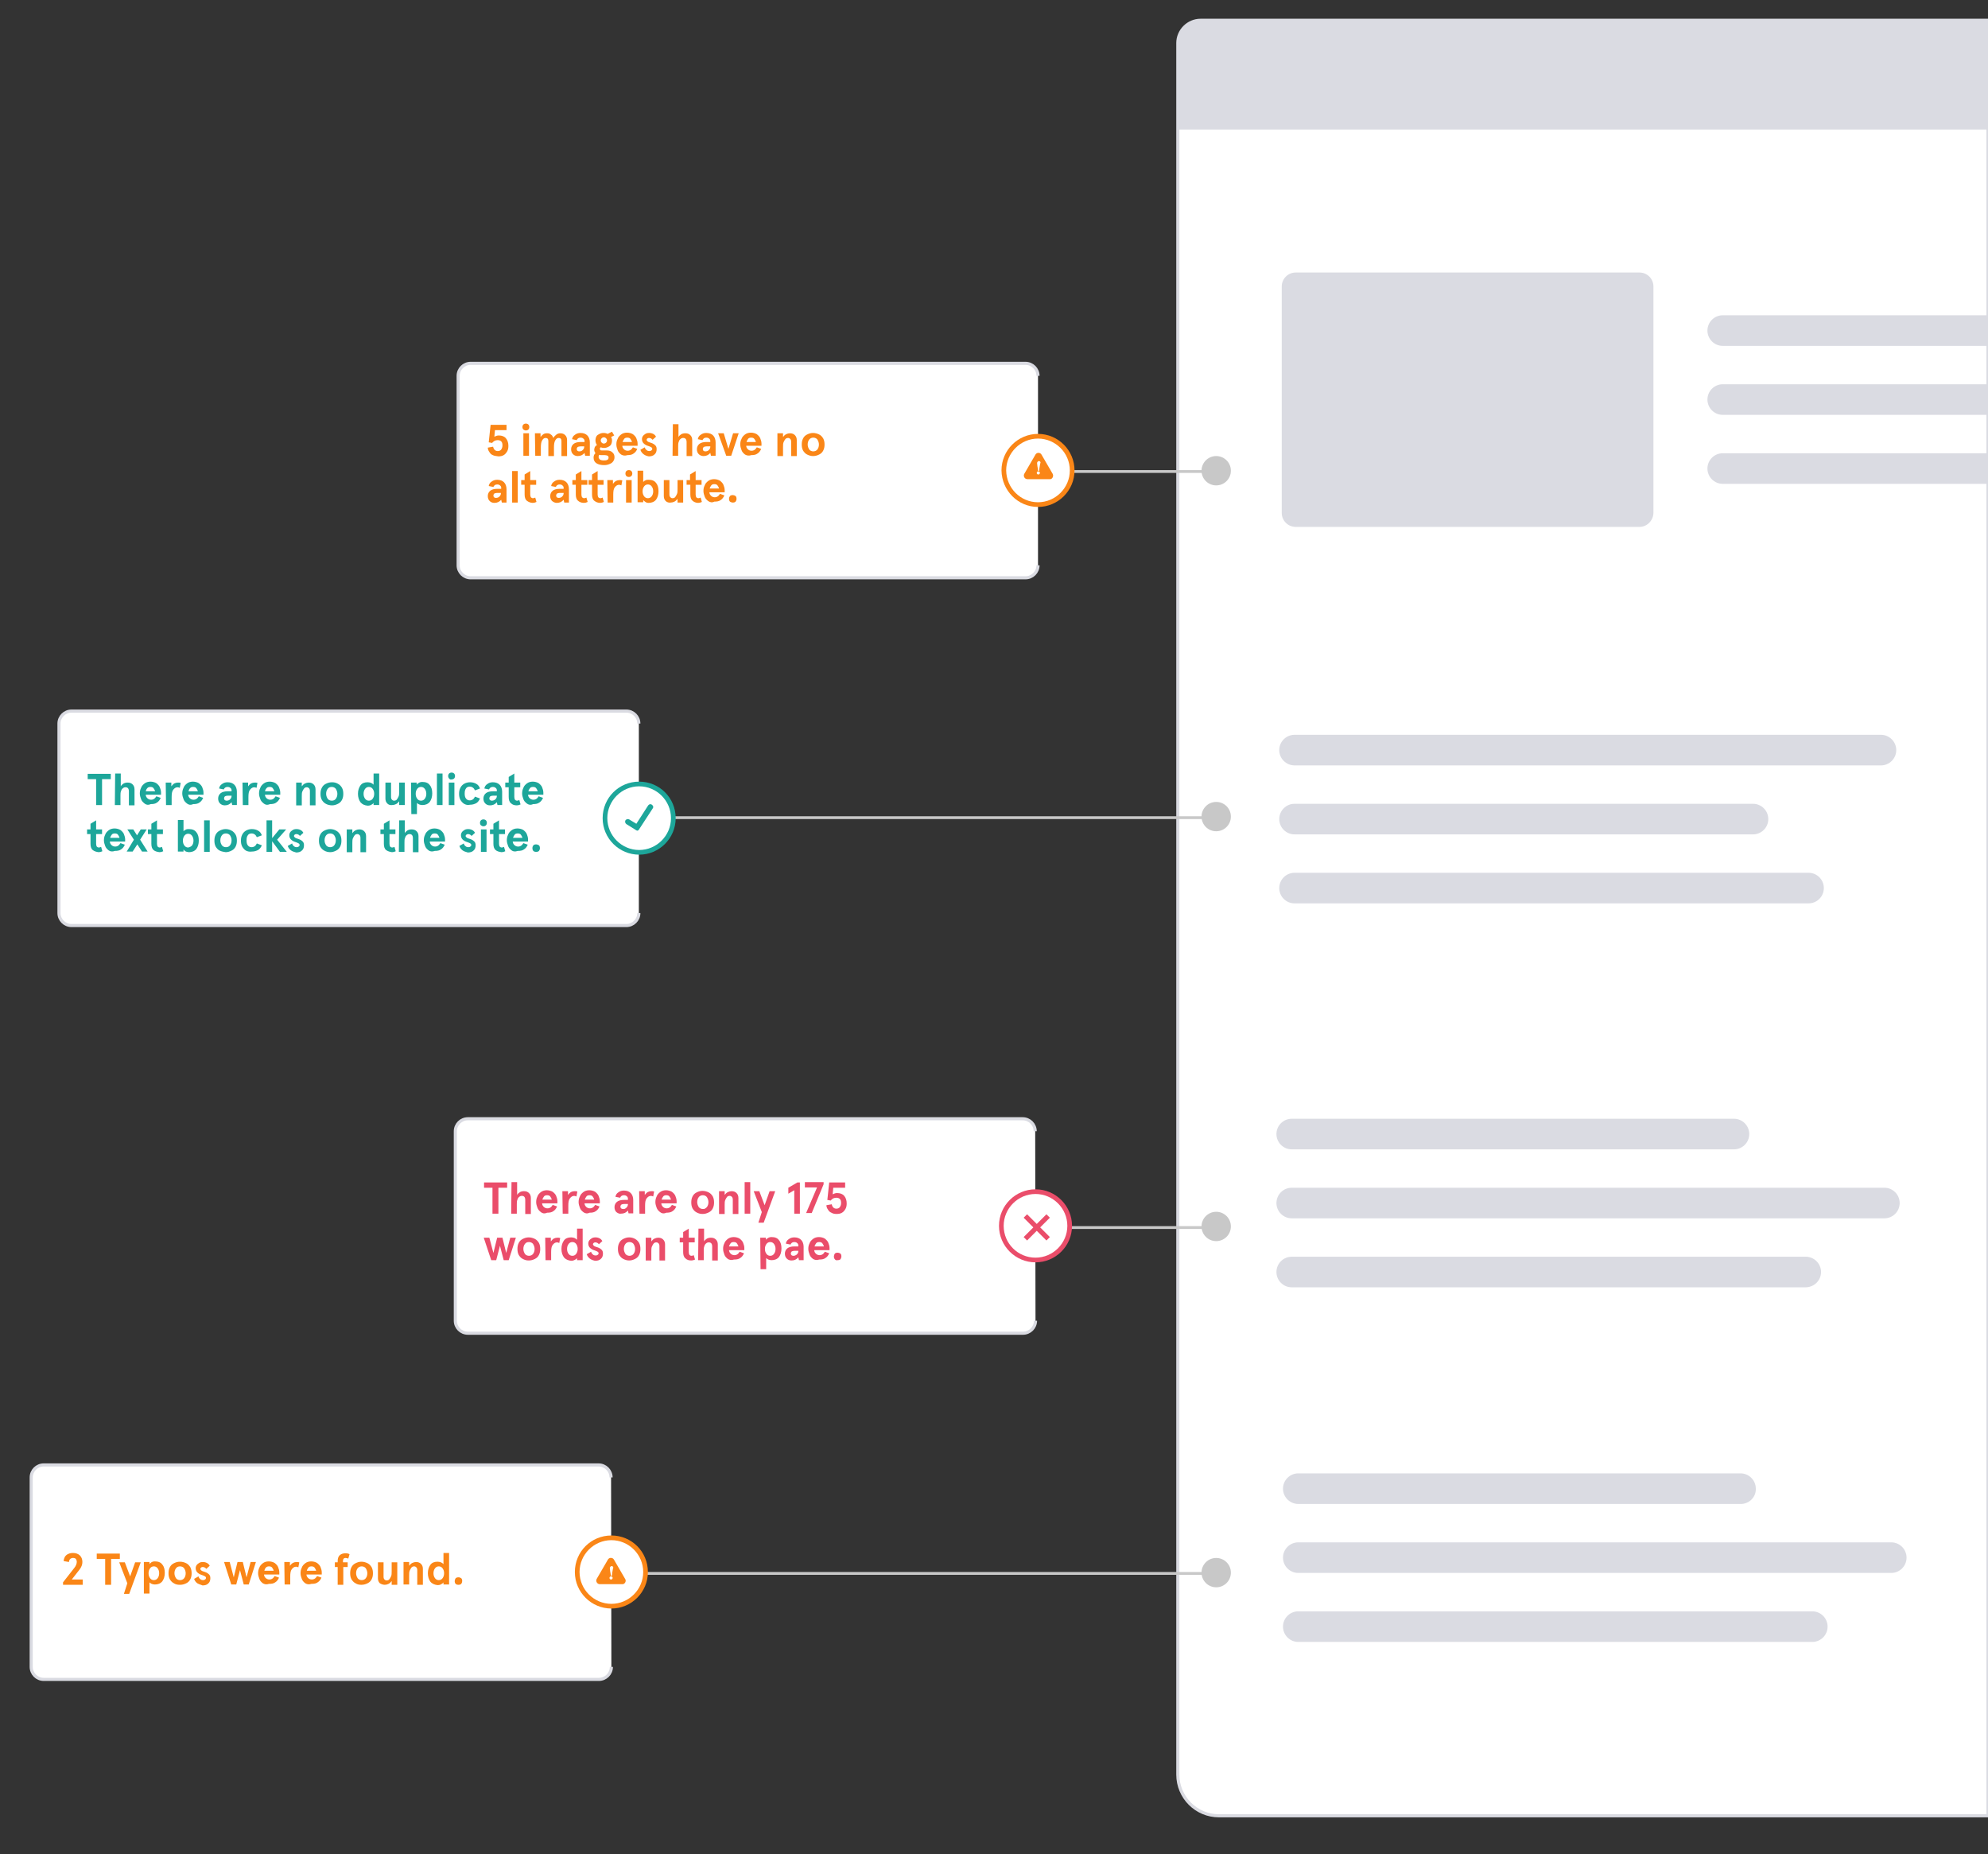<?xml version="1.0" encoding="utf-8"?>
<!-- Generator: Adobe Illustrator 26.0.0, SVG Export Plug-In . SVG Version: 6.00 Build 0)  -->
<svg version="1.1" id="Layer_1" xmlns="http://www.w3.org/2000/svg" xmlns:xlink="http://www.w3.org/1999/xlink" x="0px" y="0px"
	 viewBox="0 0 637 594" style="enable-background:new 0 0 637 594;" xml:space="preserve">
<rect x="0" y="0" width="637" height="594" fill="#333333" stroke="none"/>
<style type="text/css">
	.st0{fill:#FFFFFF;stroke:#DADBE2;stroke-miterlimit:10;}
	.st1{fill:#C8C8C8;}
	.st2{fill:#1DA69A;}
	.st3{fill:#FFFFFF;}
	.st4{fill:#FA8617;}
	.st5{fill:#EA4D6A;}
	.st6{fill:#DADBE2;}
</style>
<g>
	<g>
		<path class="st0" d="M637,581.7H390.6c-7.3,0-13.2-5.9-13.2-13.2V13.8c0-4,3.3-7.3,7.3-7.3H637V581.7z"/>
	</g>
	<path class="st1" d="M389.7,155.5c2.6,0,4.7-2.1,4.7-4.7c0-2.6-2.1-4.7-4.7-4.7s-4.7,2.1-4.7,4.7
		C385,153.4,387.1,155.5,389.7,155.5z"/>
	<g>
		<path class="st0" d="M204.7,292.5c0,2.2-1.8,4-4,4H22.9c-2.2,0-4-1.8-4-4v-60.7c0-2.2,1.8-4,4-4h177.8c2.2,0,4,1.8,4,4"/>
	</g>
	<path class="st1" d="M392.5,261.5H212v0.9h180.5V261.5z"/>
	<path class="st1" d="M389.7,266.3c2.6,0,4.7-2.1,4.7-4.7c0-2.6-2.1-4.7-4.7-4.7s-4.7,2.1-4.7,4.7
		C385,264.2,387.1,266.3,389.7,266.3z"/>
	<path class="st1" d="M386.5,392.8h-45v0.9h45V392.8z"/>
	<path class="st1" d="M386.5,150.6h-45v0.9h45V150.6z"/>
	<path class="st1" d="M389.7,397.6c2.6,0,4.7-2.1,4.7-4.7c0-2.6-2.1-4.7-4.7-4.7s-4.7,2.1-4.7,4.7
		C385,395.5,387.1,397.6,389.7,397.6z"/>
	<path class="st1" d="M386.5,503.6H206.1v0.9h180.5V503.6z"/>
	<path class="st1" d="M389.7,508.5c2.6,0,4.7-2.1,4.7-4.7c0-2.6-2.1-4.7-4.7-4.7s-4.7,2.1-4.7,4.7
		C385,506.4,387.1,508.5,389.7,508.5z"/>
	<path class="st2" d="M204.8,273.8c6.4,0,11.7-5.2,11.7-11.7s-5.2-11.7-11.7-11.7s-11.7,5.2-11.7,11.7S198.4,273.8,204.8,273.8z"/>
	<path class="st3" d="M204.8,272.3c5.6,0,10.2-4.6,10.2-10.2s-4.6-10.2-10.2-10.2c-5.6,0-10.2,4.6-10.2,10.2
		S199.2,272.3,204.8,272.3z"/>
	<g>
		<path class="st0" d="M332.6,181.1c0,2.2-1.8,4-4,4H150.8c-2.2,0-4-1.8-4-4v-60.7c0-2.2,1.8-4,4-4h177.8c2.2,0,4,1.8,4,4"/>
	</g>
	<path class="st4" d="M332.6,162.4c6.4,0,11.7-5.2,11.7-11.7c0-6.4-5.2-11.7-11.7-11.7c-6.4,0-11.7,5.2-11.7,11.7
		C321,157.2,326.2,162.4,332.6,162.4z"/>
	<path class="st3" d="M332.6,160.9c5.6,0,10.2-4.6,10.2-10.2c0-5.6-4.6-10.2-10.2-10.2c-5.6,0-10.2,4.6-10.2,10.2
		C322.5,156.4,327,160.9,332.6,160.9z"/>
	<g>
		<path class="st0" d="M331.8,423.1c0,2.2-1.8,4-4,4H149.9c-2.2,0-4-1.8-4-4v-60.7c0-2.2,1.8-4,4-4h177.8c2.2,0,4,1.8,4,4"/>
	</g>
	<path class="st5" d="M331.8,404.4c6.4,0,11.7-5.2,11.7-11.7c0-6.4-5.2-11.7-11.7-11.7c-6.4,0-11.7,5.2-11.7,11.7
		C320.1,399.2,325.4,404.4,331.8,404.4z"/>
	<path class="st3" d="M331.8,402.9c5.6,0,10.2-4.6,10.2-10.2c0-5.6-4.6-10.2-10.2-10.2c-5.6,0-10.2,4.6-10.2,10.2
		C321.6,398.4,326.2,402.9,331.8,402.9z"/>
	<g>
		<path class="st0" d="M195.9,534c0,2.2-1.8,4-4,4H14c-2.2,0-4-1.8-4-4v-60.7c0-2.2,1.8-4,4-4h177.8c2.2,0,4,1.8,4,4"/>
	</g>
	<path class="st4" d="M195.9,515.3c6.4,0,11.7-5.2,11.7-11.7s-5.2-11.7-11.7-11.7s-11.7,5.2-11.7,11.7S189.5,515.3,195.9,515.3z"/>
	<path class="st3" d="M195.9,513.8c5.6,0,10.2-4.6,10.2-10.2s-4.6-10.2-10.2-10.2c-5.6,0-10.2,4.6-10.2,10.2
		S190.3,513.8,195.9,513.8z"/>
	<path class="st4" d="M157.9,145.8c-0.5-0.2-0.8-0.5-1.1-1c-0.3-0.4-0.5-0.9-0.5-1.4l1.7-0.3c0.2,0.9,0.7,1.4,1.5,1.4
		c0.5,0,0.9-0.2,1.1-0.5c0.2-0.3,0.4-0.7,0.4-1.3c0-0.6-0.1-1-0.4-1.3c-0.3-0.3-0.7-0.4-1.2-0.4c-0.3,0-0.6,0.1-0.9,0.2
		c-0.3,0.2-0.6,0.4-0.8,0.7l-1.1-0.2l0.6-5.6h5.1v1.7h-3.7l-0.2,2.1c0.4-0.2,0.9-0.4,1.4-0.4c1,0,1.8,0.3,2.3,0.9
		c0.5,0.6,0.8,1.4,0.8,2.4c0,0.7-0.1,1.3-0.4,1.8c-0.3,0.5-0.6,0.9-1.1,1.2c-0.5,0.3-1.1,0.4-1.7,0.4
		C158.8,146.1,158.3,146,157.9,145.8z"/>
	<path class="st4" d="M167.7,137.6c-0.2-0.2-0.3-0.5-0.3-0.8c0-0.3,0.1-0.6,0.3-0.8c0.2-0.2,0.5-0.3,0.8-0.3c0.3,0,0.6,0.1,0.8,0.3
		c0.2,0.2,0.3,0.5,0.3,0.8c0,0.3-0.1,0.6-0.3,0.8c-0.2,0.2-0.5,0.3-0.8,0.3C168.2,137.9,168,137.8,167.7,137.6z M167.7,138.8h1.8
		v7.2h-1.8V138.8z"/>
	<path class="st4" d="M171.4,138.8h1.8v1.2c0.3-0.4,0.6-0.7,0.9-0.9c0.3-0.2,0.7-0.3,1.2-0.3c0.5,0,0.9,0.1,1.2,0.4
		c0.4,0.2,0.6,0.6,0.8,1.1c0.3-0.5,0.6-0.8,1-1.1c0.4-0.3,0.8-0.4,1.2-0.4c0.7,0,1.2,0.2,1.6,0.6c0.4,0.4,0.6,0.9,0.6,1.6v5.1h-1.8
		v-4.8c0-0.7-0.3-1-0.9-1c-0.5,0-0.8,0.3-1.1,0.8c-0.3,0.5-0.4,1.3-0.4,2.2v2.8h-1.8v-4.8c0-0.7-0.3-1-0.9-1c-0.5,0-0.8,0.3-1.1,0.8
		c-0.3,0.5-0.4,1.3-0.4,2.3v2.6h-1.8L171.4,138.8L171.4,138.8z"/>
	<path class="st4" d="M183.6,145.5c-0.4-0.4-0.6-0.9-0.6-1.6c0-0.7,0.3-1.3,0.8-1.7c0.5-0.4,1.3-0.6,2.2-0.6h1.3v-0.3
		c0-0.3-0.1-0.6-0.4-0.8c-0.2-0.2-0.5-0.3-0.9-0.3c-0.6,0-1,0.3-1.2,0.8l-1.5-0.3c0.1-0.6,0.4-1.1,0.9-1.4c0.5-0.4,1.1-0.6,1.8-0.6
		c1,0,1.7,0.3,2.2,0.8c0.5,0.5,0.8,1.3,0.8,2.2v4.3h-1.5l-0.2-0.9c-0.6,0.7-1.3,1-2.2,1C184.5,146.1,184,145.9,183.6,145.5z
		 M186.7,144.2c0.3-0.3,0.5-0.6,0.5-1.1V143H186c-0.4,0-0.7,0.1-0.9,0.2c-0.2,0.2-0.3,0.4-0.3,0.7c0,0.2,0.1,0.4,0.2,0.5
		c0.2,0.1,0.3,0.2,0.6,0.2C186,144.6,186.4,144.5,186.7,144.2z"/>
	<path class="st4" d="M191.1,148.4c-0.6-0.4-0.9-1-0.9-1.8c0-0.6,0.2-1.1,0.6-1.4c-0.2-0.3-0.4-0.7-0.4-1.1c0-0.3,0.1-0.6,0.2-0.9
		c0.2-0.3,0.4-0.5,0.7-0.6c-0.3-0.4-0.5-0.9-0.5-1.5c0-0.5,0.1-0.9,0.3-1.3c0.2-0.4,0.6-0.6,1-0.8c0.4-0.2,0.8-0.3,1.3-0.3
		c0.5,0,0.9,0.1,1.3,0.3l1.4-0.7l0.7,1.2l-1,0.5c0.2,0.3,0.3,0.7,0.3,1.1c0,0.5-0.1,0.9-0.3,1.3c-0.2,0.4-0.6,0.6-1,0.8
		c-0.4,0.2-0.8,0.3-1.3,0.3c-0.4,0-0.7-0.1-1-0.2c-0.2,0.1-0.3,0.3-0.3,0.5c0,0.2,0.1,0.3,0.2,0.4c0.1,0.1,0.3,0.1,0.5,0.1h1.5
		c0.8,0,1.4,0.2,1.8,0.6c0.5,0.4,0.7,0.9,0.7,1.6c0,0.6-0.2,1-0.5,1.4c-0.3,0.4-0.7,0.6-1.2,0.8c-0.5,0.2-1,0.3-1.6,0.3
		C192.5,149,191.7,148.8,191.1,148.4z M194.6,147.3c0.3-0.1,0.4-0.4,0.4-0.7c0-0.3-0.1-0.5-0.3-0.6c-0.2-0.1-0.5-0.2-0.9-0.2h-1
		c-0.3,0-0.6,0-0.8-0.1c-0.1,0.2-0.2,0.4-0.2,0.7c0,0.3,0.2,0.6,0.4,0.8c0.3,0.2,0.7,0.3,1.2,0.3
		C193.9,147.5,194.3,147.5,194.6,147.3z M194.2,141.8c0.2-0.2,0.3-0.4,0.3-0.7c0-0.3-0.1-0.5-0.3-0.7c-0.2-0.2-0.4-0.3-0.7-0.3
		s-0.5,0.1-0.7,0.3c-0.2,0.2-0.3,0.4-0.3,0.7c0,0.3,0.1,0.5,0.3,0.7c0.2,0.2,0.4,0.3,0.7,0.3C193.7,142.1,194,142,194.2,141.8z"/>
	<path class="st4" d="M199,145.6c-0.5-0.4-0.9-0.8-1.1-1.4c-0.2-0.6-0.4-1.1-0.4-1.8s0.1-1.2,0.4-1.8c0.2-0.6,0.6-1,1.1-1.4
		c0.5-0.4,1.2-0.6,1.9-0.6c0.7,0,1.4,0.2,1.9,0.5c0.5,0.4,0.9,0.8,1.1,1.3c0.2,0.5,0.4,1.1,0.4,1.7v0.7h-4.9c0,0.4,0.2,0.8,0.5,1.1
		c0.3,0.3,0.7,0.5,1.2,0.5c0.4,0,0.7-0.1,1-0.3c0.3-0.2,0.5-0.5,0.7-0.8l1.4,0.5c-0.3,0.7-0.7,1.2-1.2,1.5c-0.5,0.4-1.2,0.5-2,0.5
		C200.2,146.1,199.5,145.9,199,145.6z M202.5,141.6c-0.1-0.4-0.3-0.7-0.5-1c-0.2-0.3-0.6-0.4-1-0.4c-0.4,0-0.8,0.1-1,0.4
		s-0.4,0.6-0.5,1L202.5,141.6L202.5,141.6z"/>
	<path class="st4" d="M206.2,145.5c-0.5-0.4-0.8-0.8-1-1.4l1.4-0.8c0.1,0.4,0.3,0.7,0.6,0.9c0.2,0.2,0.5,0.3,0.9,0.3
		c0.3,0,0.5-0.1,0.6-0.2c0.2-0.1,0.3-0.3,0.3-0.5c0-0.2-0.1-0.4-0.3-0.5c-0.2-0.1-0.5-0.3-0.9-0.4c-0.1,0-0.2-0.1-0.3-0.1
		c-0.6-0.2-1-0.5-1.3-0.8c-0.3-0.3-0.5-0.8-0.5-1.3c0-0.4,0.1-0.7,0.3-1c0.2-0.3,0.5-0.5,0.8-0.7c0.3-0.2,0.7-0.3,1.2-0.3
		c0.5,0,0.9,0.1,1.3,0.3c0.4,0.2,0.7,0.5,0.9,0.9l-1.1,1c-0.3-0.4-0.7-0.6-1.2-0.6c-0.2,0-0.4,0.1-0.5,0.2c-0.1,0.1-0.2,0.2-0.2,0.4
		c0,0.2,0.1,0.3,0.3,0.5c0.2,0.2,0.6,0.3,1.2,0.5c0.6,0.2,1,0.5,1.3,0.8c0.3,0.3,0.4,0.7,0.4,1.2c0,0.7-0.2,1.3-0.7,1.7
		c-0.4,0.4-1,0.6-1.8,0.6C207.3,146.1,206.7,145.9,206.2,145.5z"/>
	<path class="st4" d="M215.6,135.9h1.8v4.1c0.2-0.4,0.6-0.7,0.9-0.9c0.4-0.2,0.8-0.3,1.3-0.3c0.7,0,1.2,0.2,1.6,0.6
		c0.4,0.4,0.6,0.9,0.6,1.6v5.1h-1.8v-4.5c0-0.4-0.1-0.8-0.3-1c-0.2-0.2-0.4-0.3-0.8-0.3c-0.3,0-0.6,0.1-0.8,0.3
		c-0.3,0.2-0.5,0.5-0.6,0.9c-0.2,0.4-0.2,0.9-0.2,1.5v3h-1.8L215.6,135.9L215.6,135.9z"/>
	<path class="st4" d="M223.9,145.5c-0.4-0.4-0.6-0.9-0.6-1.6c0-0.7,0.3-1.3,0.8-1.7c0.5-0.4,1.3-0.6,2.2-0.6h1.3v-0.3
		c0-0.3-0.1-0.6-0.4-0.8c-0.2-0.2-0.5-0.3-0.9-0.3c-0.6,0-1,0.3-1.2,0.8l-1.5-0.3c0.1-0.6,0.4-1.1,0.9-1.4c0.5-0.4,1.1-0.6,1.8-0.6
		c1,0,1.7,0.3,2.2,0.8c0.5,0.5,0.8,1.3,0.8,2.2v4.3h-1.5l-0.2-0.9c-0.6,0.7-1.3,1-2.2,1C224.9,146.1,224.3,145.9,223.9,145.5z
		 M227.1,144.2c0.3-0.3,0.5-0.6,0.5-1.1V143h-1.2c-0.4,0-0.7,0.1-0.9,0.2c-0.2,0.2-0.3,0.4-0.3,0.7c0,0.2,0.1,0.4,0.2,0.5
		c0.2,0.1,0.3,0.2,0.6,0.2C226.4,144.6,226.8,144.5,227.1,144.2z"/>
	<path class="st4" d="M230.1,138.8h1.8l1.5,5l1.5-5h1.8l-2.4,7.2h-1.6L230.1,138.8z"/>
	<path class="st4" d="M238.7,145.6c-0.5-0.4-0.9-0.8-1.1-1.4c-0.2-0.6-0.4-1.1-0.4-1.8s0.1-1.2,0.4-1.8c0.2-0.6,0.6-1,1.1-1.4
		c0.5-0.4,1.2-0.6,1.9-0.6c0.7,0,1.4,0.2,1.9,0.5c0.5,0.4,0.9,0.8,1.1,1.3c0.2,0.5,0.4,1.1,0.4,1.7v0.7h-4.9c0,0.4,0.2,0.8,0.5,1.1
		c0.3,0.3,0.7,0.5,1.2,0.5c0.4,0,0.7-0.1,1-0.3c0.3-0.2,0.5-0.5,0.7-0.8l1.4,0.5c-0.3,0.7-0.7,1.2-1.2,1.5c-0.5,0.4-1.2,0.5-2,0.5
		C239.9,146.1,239.2,145.9,238.7,145.6z M242.2,141.6c-0.1-0.4-0.3-0.7-0.5-1c-0.2-0.3-0.6-0.4-1-0.4c-0.4,0-0.8,0.1-1,0.4
		s-0.4,0.6-0.5,1L242.2,141.6L242.2,141.6z"/>
	<path class="st4" d="M249.1,138.8h1.8v1.2c0.3-0.4,0.6-0.7,1-0.9c0.4-0.2,0.8-0.3,1.2-0.3c0.7,0,1.2,0.2,1.6,0.6
		c0.4,0.4,0.6,0.9,0.6,1.6v5.1h-1.8v-4.6c0-0.4-0.1-0.7-0.3-0.9c-0.2-0.2-0.4-0.3-0.7-0.3c-0.3,0-0.6,0.1-0.8,0.3
		c-0.2,0.2-0.4,0.6-0.6,1c-0.2,0.4-0.2,1-0.2,1.6v2.9h-1.8V138.8z"/>
	<path class="st4" d="M258.6,145.6c-0.6-0.3-1-0.8-1.3-1.3c-0.3-0.6-0.4-1.2-0.4-1.9c0-0.7,0.1-1.3,0.4-1.9c0.3-0.6,0.7-1,1.3-1.3
		c0.6-0.3,1.2-0.5,1.9-0.5c0.7,0,1.4,0.2,2,0.5c0.6,0.3,1,0.8,1.3,1.3c0.3,0.6,0.4,1.2,0.4,1.9c0,0.7-0.1,1.3-0.4,1.9
		c-0.3,0.6-0.7,1-1.3,1.3c-0.6,0.3-1.2,0.5-2,0.5C259.8,146.1,259.2,145.9,258.6,145.6z M261.9,144c0.3-0.4,0.5-0.9,0.5-1.6
		c0-0.6-0.2-1.1-0.5-1.6c-0.3-0.4-0.8-0.6-1.3-0.6s-1,0.2-1.3,0.6c-0.3,0.4-0.5,0.9-0.5,1.6c0,0.6,0.2,1.1,0.5,1.6
		c0.3,0.4,0.8,0.6,1.3,0.6S261.6,144.4,261.9,144z"/>
	<path class="st4" d="M156.9,160.5c-0.4-0.4-0.6-0.9-0.6-1.6c0-0.7,0.3-1.3,0.8-1.7s1.3-0.6,2.2-0.6h1.3v-0.3c0-0.3-0.1-0.6-0.4-0.8
		c-0.2-0.2-0.5-0.3-0.9-0.3c-0.6,0-1,0.3-1.2,0.8l-1.5-0.3c0.1-0.6,0.4-1.1,0.9-1.4c0.5-0.4,1.1-0.6,1.8-0.6c1,0,1.7,0.3,2.2,0.8
		c0.5,0.5,0.8,1.3,0.8,2.2v4.3h-1.5l-0.2-0.9c-0.6,0.7-1.3,1-2.2,1C157.8,161.1,157.3,160.9,156.9,160.5z M160,159.1
		c0.3-0.3,0.5-0.6,0.5-1.1v-0.1h-1.2c-0.4,0-0.7,0.1-0.9,0.2c-0.2,0.2-0.3,0.4-0.3,0.7c0,0.2,0.1,0.4,0.2,0.5
		c0.2,0.1,0.3,0.2,0.6,0.2C159.3,159.5,159.7,159.4,160,159.1z"/>
	<path class="st4" d="M164.1,150.9h1.8v10.1h-1.8V150.9z"/>
	<path class="st4" d="M168.8,160.4c-0.5-0.4-0.7-1.1-0.7-2v-3.1H167v-1.5h1.1V152l1.8-1.1v2.9h1.9v1.5h-1.9v3.1
		c0,0.4,0.1,0.7,0.2,0.9c0.2,0.2,0.4,0.3,0.7,0.3c0.2,0,0.5-0.1,0.7-0.2l0.4,1.4c-0.4,0.2-0.8,0.3-1.2,0.3
		C170,161.1,169.3,160.8,168.8,160.4z"/>
	<path class="st4" d="M176.9,160.5c-0.4-0.4-0.6-0.9-0.6-1.6c0-0.7,0.3-1.3,0.8-1.7s1.3-0.6,2.2-0.6h1.3v-0.3c0-0.3-0.1-0.6-0.4-0.8
		c-0.2-0.2-0.5-0.3-0.9-0.3c-0.6,0-1,0.3-1.2,0.8l-1.5-0.3c0.1-0.6,0.4-1.1,0.9-1.4c0.5-0.4,1.1-0.6,1.8-0.6c1,0,1.7,0.3,2.2,0.8
		c0.5,0.5,0.8,1.3,0.8,2.2v4.3h-1.5l-0.2-0.9c-0.6,0.7-1.3,1-2.2,1C177.9,161.1,177.4,160.9,176.9,160.5z M180.1,159.1
		c0.3-0.3,0.5-0.6,0.5-1.1v-0.1h-1.2c-0.4,0-0.7,0.1-0.9,0.2c-0.2,0.2-0.3,0.4-0.3,0.7c0,0.2,0.1,0.4,0.2,0.5
		c0.2,0.1,0.3,0.2,0.6,0.2C179.4,159.5,179.8,159.4,180.1,159.1z"/>
	<path class="st4" d="M185.2,160.4c-0.5-0.4-0.7-1.1-0.7-2v-3.1h-1.1v-1.5h1.1V152l1.8-1.1v2.9h1.9v1.5h-1.9v3.1
		c0,0.4,0.1,0.7,0.2,0.9c0.2,0.2,0.4,0.3,0.7,0.3c0.2,0,0.5-0.1,0.7-0.2l0.4,1.4c-0.4,0.2-0.8,0.3-1.2,0.3
		C186.3,161.1,185.6,160.8,185.2,160.4z"/>
	<path class="st4" d="M190.4,160.4c-0.5-0.4-0.7-1.1-0.7-2v-3.1h-1.1v-1.5h1.1V152l1.8-1.1v2.9h1.9v1.5h-1.9v3.1
		c0,0.4,0.1,0.7,0.2,0.9c0.2,0.2,0.4,0.3,0.7,0.3c0.2,0,0.5-0.1,0.7-0.2l0.4,1.4c-0.4,0.2-0.8,0.3-1.2,0.3
		C191.5,161.1,190.9,160.8,190.4,160.4z"/>
	<path class="st4" d="M194.6,153.8h1.8v1.2c0.3-0.4,0.6-0.7,0.9-0.9c0.4-0.2,0.8-0.3,1.2-0.3c0.3,0,0.6,0,0.9,0.1l-0.3,1.6
		c-0.2-0.1-0.5-0.2-0.7-0.2c-0.6,0-1,0.3-1.4,0.8c-0.4,0.5-0.5,1.3-0.5,2.4v2.5h-1.8L194.6,153.8L194.6,153.8z"/>
	<path class="st4" d="M200.7,152.5c-0.2-0.2-0.3-0.5-0.3-0.8c0-0.3,0.1-0.6,0.3-0.8c0.2-0.2,0.5-0.3,0.8-0.3s0.6,0.1,0.8,0.3
		c0.2,0.2,0.3,0.5,0.3,0.8c0,0.3-0.1,0.6-0.3,0.8c-0.2,0.2-0.5,0.3-0.8,0.3S200.9,152.7,200.7,152.5z M200.6,153.8h1.8v7.2h-1.8
		V153.8z"/>
	<path class="st4" d="M206.8,160.8c-0.3-0.2-0.5-0.4-0.7-0.6v0.7h-1.8v-10.1h1.8v3.6c0.2-0.2,0.4-0.4,0.7-0.5c0.3-0.2,0.7-0.2,1-0.2
		c1.1,0,1.9,0.3,2.4,1c0.6,0.7,0.8,1.6,0.8,2.7c0,1.1-0.3,2-0.8,2.7c-0.6,0.7-1.4,1-2.4,1C207.4,161.1,207.1,161,206.8,160.8z
		 M208.8,159c0.3-0.4,0.5-0.9,0.5-1.6c0-0.7-0.2-1.2-0.5-1.6c-0.3-0.4-0.7-0.6-1.2-0.6c-0.5,0-0.9,0.2-1.2,0.6
		c-0.3,0.4-0.5,0.9-0.5,1.6s0.2,1.2,0.5,1.6c0.3,0.4,0.7,0.6,1.2,0.6C208.1,159.6,208.5,159.4,208.8,159z"/>
	<path class="st4" d="M213.3,160.5c-0.4-0.4-0.6-0.9-0.6-1.6v-5.1h1.8v4.6c0,0.4,0.1,0.7,0.3,0.9c0.2,0.2,0.4,0.3,0.7,0.3
		c0.3,0,0.6-0.1,0.8-0.3c0.2-0.2,0.4-0.6,0.6-1c0.2-0.4,0.2-1,0.2-1.6v-2.9h1.8v7.2h-1.8v-1.2c-0.3,0.4-0.6,0.7-1,0.9
		c-0.4,0.2-0.8,0.3-1.2,0.3C214.3,161.1,213.7,160.9,213.3,160.5z"/>
	<path class="st4" d="M221.9,160.4c-0.5-0.4-0.7-1.1-0.7-2v-3.1H220v-1.5h1.1V152l1.8-1.1v2.9h1.9v1.5h-1.9v3.1
		c0,0.4,0.1,0.7,0.2,0.9c0.2,0.2,0.4,0.3,0.7,0.3c0.2,0,0.5-0.1,0.7-0.2l0.4,1.4c-0.4,0.2-0.8,0.3-1.2,0.3
		C223,161.1,222.3,160.8,221.9,160.4z"/>
	<path class="st4" d="M226.9,160.5c-0.5-0.4-0.9-0.8-1.1-1.4c-0.2-0.6-0.4-1.1-0.4-1.8s0.1-1.2,0.4-1.8c0.2-0.6,0.6-1,1.1-1.4
		c0.5-0.4,1.2-0.6,1.9-0.6c0.7,0,1.4,0.2,1.9,0.5c0.5,0.4,0.9,0.8,1.1,1.3c0.2,0.5,0.4,1.1,0.4,1.7v0.7h-4.9c0,0.4,0.2,0.8,0.5,1.1
		c0.3,0.3,0.7,0.5,1.2,0.5c0.4,0,0.7-0.1,1-0.3c0.3-0.2,0.5-0.5,0.7-0.8l1.4,0.5c-0.3,0.7-0.7,1.2-1.2,1.5c-0.5,0.4-1.2,0.5-2,0.5
		C228.1,161.1,227.5,160.9,226.9,160.5z M230.4,156.5c-0.1-0.4-0.3-0.7-0.5-1c-0.2-0.3-0.6-0.4-1-0.4c-0.4,0-0.8,0.1-1,0.4
		s-0.4,0.6-0.5,1L230.4,156.5L230.4,156.5z"/>
	<path class="st4" d="M233.9,160.7c-0.2-0.2-0.3-0.5-0.3-0.9s0.1-0.6,0.3-0.9c0.2-0.2,0.5-0.3,0.9-0.3c0.3,0,0.6,0.1,0.9,0.3
		c0.2,0.2,0.3,0.5,0.3,0.9s-0.1,0.6-0.3,0.9c-0.2,0.2-0.5,0.3-0.9,0.3C234.5,161,234.2,160.9,233.9,160.7z"/>
	<path class="st2" d="M30.9,249.6h-2.8v-1.7h7.4v1.7h-2.8v8.3h-1.9V249.6z"/>
	<path class="st2" d="M36.9,247.8h1.8v4.1c0.2-0.4,0.6-0.7,0.9-0.9c0.4-0.2,0.8-0.3,1.3-0.3c0.7,0,1.2,0.2,1.6,0.6
		c0.4,0.4,0.6,0.9,0.6,1.6v5.1h-1.8v-4.5c0-0.4-0.1-0.8-0.3-1c-0.2-0.2-0.4-0.3-0.8-0.3c-0.3,0-0.6,0.1-0.8,0.3
		c-0.3,0.2-0.5,0.5-0.6,0.9c-0.2,0.4-0.2,0.9-0.2,1.5v3h-1.8L36.9,247.8L36.9,247.8z"/>
	<path class="st2" d="M46.3,257.4c-0.5-0.4-0.9-0.8-1.1-1.4c-0.2-0.6-0.4-1.1-0.4-1.8c0-0.6,0.1-1.2,0.4-1.8c0.2-0.6,0.6-1,1.1-1.4
		c0.5-0.4,1.2-0.6,1.9-0.6c0.7,0,1.4,0.2,1.9,0.5c0.5,0.4,0.9,0.8,1.1,1.3c0.2,0.5,0.4,1.1,0.4,1.7v0.7h-4.9c0,0.4,0.2,0.8,0.5,1.1
		c0.3,0.3,0.7,0.5,1.2,0.5c0.4,0,0.7-0.1,1-0.3c0.3-0.2,0.5-0.5,0.7-0.8l1.4,0.5c-0.3,0.7-0.7,1.2-1.2,1.5c-0.5,0.4-1.2,0.5-2,0.5
		C47.4,258,46.8,257.8,46.3,257.4z M49.7,253.5c-0.1-0.4-0.3-0.7-0.5-1c-0.2-0.3-0.6-0.4-1-0.4c-0.4,0-0.8,0.1-1,0.4
		c-0.3,0.3-0.4,0.6-0.5,1L49.7,253.5L49.7,253.5z"/>
	<path class="st2" d="M53.1,250.7h1.8v1.2c0.3-0.4,0.6-0.7,0.9-0.9c0.4-0.2,0.8-0.3,1.2-0.3c0.3,0,0.6,0,0.9,0.1l-0.3,1.6
		c-0.2-0.1-0.5-0.2-0.7-0.2c-0.6,0-1,0.3-1.4,0.8c-0.4,0.5-0.5,1.3-0.5,2.4v2.5h-1.8L53.1,250.7L53.1,250.7z"/>
	<path class="st2" d="M59.9,257.4c-0.5-0.4-0.9-0.8-1.1-1.4c-0.2-0.6-0.4-1.1-0.4-1.8c0-0.6,0.1-1.2,0.4-1.8c0.2-0.6,0.6-1,1.1-1.4
		c0.5-0.4,1.2-0.6,1.9-0.6c0.7,0,1.4,0.2,1.9,0.5c0.5,0.4,0.9,0.8,1.1,1.3c0.2,0.5,0.4,1.1,0.4,1.7v0.7h-4.9c0,0.4,0.2,0.8,0.5,1.1
		c0.3,0.3,0.7,0.5,1.2,0.5c0.4,0,0.7-0.1,1-0.3c0.3-0.2,0.5-0.5,0.7-0.8l1.4,0.5c-0.3,0.7-0.7,1.2-1.2,1.5c-0.5,0.4-1.2,0.5-2,0.5
		C61,258,60.4,257.8,59.9,257.4z M63.4,253.5c-0.1-0.4-0.3-0.7-0.5-1c-0.2-0.3-0.6-0.4-1-0.4c-0.4,0-0.8,0.1-1,0.4
		c-0.3,0.3-0.4,0.6-0.5,1L63.4,253.5L63.4,253.5z"/>
	<path class="st2" d="M70.5,257.4c-0.4-0.4-0.6-0.9-0.6-1.6c0-0.7,0.3-1.3,0.8-1.7c0.5-0.4,1.3-0.6,2.2-0.6h1.3v-0.3
		c0-0.3-0.1-0.6-0.4-0.8c-0.2-0.2-0.5-0.3-0.9-0.3c-0.6,0-1,0.3-1.2,0.8l-1.5-0.3c0.1-0.6,0.4-1.1,0.9-1.4c0.5-0.4,1.1-0.6,1.8-0.6
		c1,0,1.7,0.3,2.2,0.8c0.5,0.5,0.8,1.3,0.8,2.2v4.3h-1.5l-0.2-0.9c-0.6,0.7-1.3,1-2.2,1C71.5,258,70.9,257.8,70.5,257.4z
		 M73.7,256.1c0.3-0.3,0.5-0.6,0.5-1.1v-0.1H73c-0.4,0-0.7,0.1-0.9,0.2c-0.2,0.2-0.3,0.4-0.3,0.7c0,0.2,0.1,0.4,0.2,0.5
		c0.2,0.1,0.3,0.2,0.6,0.2C73,256.5,73.4,256.4,73.7,256.1z"/>
	<path class="st2" d="M77.7,250.7h1.8v1.2c0.3-0.4,0.6-0.7,0.9-0.9c0.4-0.2,0.8-0.3,1.2-0.3c0.3,0,0.6,0,0.9,0.1l-0.3,1.6
		c-0.2-0.1-0.5-0.2-0.7-0.2c-0.6,0-1,0.3-1.4,0.8c-0.4,0.5-0.5,1.3-0.5,2.4v2.5h-1.8L77.7,250.7L77.7,250.7z"/>
	<path class="st2" d="M84.5,257.4c-0.5-0.4-0.9-0.8-1.1-1.4c-0.2-0.6-0.4-1.1-0.4-1.8c0-0.6,0.1-1.2,0.4-1.8c0.2-0.6,0.6-1,1.1-1.4
		c0.5-0.4,1.2-0.6,1.9-0.6c0.7,0,1.4,0.2,1.9,0.5c0.5,0.4,0.9,0.8,1.1,1.3c0.2,0.5,0.4,1.1,0.4,1.7v0.7h-4.9c0,0.4,0.2,0.8,0.5,1.1
		c0.3,0.3,0.7,0.5,1.2,0.5c0.4,0,0.7-0.1,1-0.3c0.3-0.2,0.5-0.5,0.7-0.8l1.4,0.5c-0.3,0.7-0.7,1.2-1.2,1.5c-0.5,0.4-1.2,0.5-2,0.5
		C85.6,258,85,257.8,84.5,257.4z M87.9,253.5c-0.1-0.4-0.3-0.7-0.5-1c-0.2-0.3-0.6-0.4-1-0.4c-0.4,0-0.8,0.1-1,0.4
		c-0.3,0.3-0.4,0.6-0.5,1L87.9,253.5L87.9,253.5z"/>
	<path class="st2" d="M94.9,250.7h1.8v1.2c0.3-0.4,0.6-0.7,1-0.9c0.4-0.2,0.8-0.3,1.2-0.3c0.7,0,1.2,0.2,1.6,0.6
		c0.4,0.4,0.6,0.9,0.6,1.6v5.1h-1.8v-4.6c0-0.4-0.1-0.7-0.3-0.9c-0.2-0.2-0.4-0.3-0.7-0.3c-0.3,0-0.6,0.1-0.8,0.3
		c-0.2,0.2-0.4,0.6-0.6,1c-0.2,0.4-0.2,1-0.2,1.6v2.9h-1.8V250.7z"/>
	<path class="st2" d="M104.4,257.5c-0.6-0.3-1-0.8-1.3-1.3c-0.3-0.6-0.4-1.2-0.4-1.9s0.1-1.3,0.4-1.9c0.3-0.6,0.7-1,1.3-1.3
		c0.6-0.3,1.2-0.5,2-0.5s1.4,0.2,1.9,0.5c0.6,0.3,1,0.8,1.3,1.3c0.3,0.6,0.4,1.2,0.4,1.9s-0.1,1.3-0.4,1.9c-0.3,0.6-0.7,1-1.3,1.3
		c-0.6,0.3-1.2,0.5-1.9,0.5S104.9,257.8,104.4,257.5z M107.6,255.9c0.3-0.4,0.5-0.9,0.5-1.6c0-0.6-0.2-1.1-0.5-1.6
		c-0.3-0.4-0.8-0.6-1.3-0.6c-0.6,0-1,0.2-1.3,0.6c-0.3,0.4-0.5,0.9-0.5,1.6c0,0.6,0.2,1.1,0.5,1.6c0.3,0.4,0.8,0.6,1.3,0.6
		C106.9,256.5,107.3,256.3,107.6,255.9z"/>
	<path class="st2" d="M115.5,257c-0.5-0.7-0.8-1.6-0.8-2.7c0-1.1,0.3-2,0.8-2.7c0.5-0.7,1.3-1,2.3-1c0.4,0,0.8,0.1,1.1,0.2
		c0.3,0.2,0.6,0.3,0.8,0.6v-3.6h1.8v10.1h-1.8v-0.7c-0.1,0.2-0.3,0.4-0.7,0.6c-0.3,0.2-0.7,0.3-1.2,0.3
		C116.8,258,116.1,257.7,115.5,257z M119.4,255.9c0.3-0.4,0.5-0.9,0.5-1.6c0-0.7-0.2-1.2-0.5-1.6c-0.3-0.4-0.7-0.6-1.2-0.6
		c-0.5,0-0.9,0.2-1.2,0.6c-0.3,0.4-0.5,0.9-0.5,1.6c0,0.7,0.2,1.2,0.5,1.6c0.3,0.4,0.7,0.6,1.2,0.6
		C118.7,256.5,119.1,256.3,119.4,255.9z"/>
	<path class="st2" d="M124.1,257.4c-0.4-0.4-0.6-0.9-0.6-1.6v-5.1h1.8v4.6c0,0.4,0.1,0.7,0.3,0.9c0.2,0.2,0.4,0.3,0.7,0.3
		c0.3,0,0.6-0.1,0.8-0.3c0.2-0.2,0.4-0.6,0.6-1c0.2-0.4,0.2-1,0.2-1.6v-2.9h1.8v7.2h-1.8v-1.2c-0.3,0.4-0.6,0.7-1,0.9
		c-0.4,0.2-0.8,0.3-1.2,0.3C125,258,124.5,257.8,124.1,257.4z"/>
	<path class="st2" d="M131.7,250.7h1.8v0.7c0.1-0.2,0.3-0.4,0.7-0.6c0.3-0.2,0.7-0.3,1.1-0.3c1.1,0,1.9,0.3,2.4,1
		c0.6,0.7,0.8,1.6,0.8,2.7c0,1.1-0.3,2-0.8,2.7c-0.6,0.7-1.4,1-2.4,1c-0.4,0-0.7-0.1-1-0.2c-0.3-0.2-0.6-0.3-0.7-0.5v3.6h-1.8
		L131.7,250.7L131.7,250.7z M136.1,255.9c0.3-0.4,0.5-0.9,0.5-1.6c0-0.7-0.2-1.2-0.5-1.6c-0.3-0.4-0.7-0.6-1.2-0.6s-0.9,0.2-1.2,0.6
		c-0.3,0.4-0.5,0.9-0.5,1.6c0,0.7,0.2,1.2,0.5,1.6c0.3,0.4,0.7,0.6,1.2,0.6S135.8,256.3,136.1,255.9z"/>
	<path class="st2" d="M140,247.8h1.8v10.1H140V247.8z"/>
	<path class="st2" d="M143.9,249.4c-0.2-0.2-0.3-0.5-0.3-0.8c0-0.3,0.1-0.6,0.3-0.8c0.2-0.2,0.5-0.3,0.8-0.3c0.3,0,0.6,0.1,0.8,0.3
		c0.2,0.2,0.3,0.5,0.3,0.8c0,0.3-0.1,0.6-0.3,0.8c-0.2,0.2-0.5,0.3-0.8,0.3C144.4,249.8,144.1,249.7,143.9,249.4z M143.8,250.7h1.8
		v7.2h-1.8V250.7z"/>
	<path class="st2" d="M148.7,257.5c-0.5-0.3-0.9-0.8-1.2-1.3c-0.3-0.6-0.4-1.2-0.4-1.9c0-0.7,0.1-1.3,0.4-1.9c0.3-0.6,0.7-1,1.2-1.3
		c0.5-0.3,1.2-0.5,1.9-0.5c0.8,0,1.5,0.2,2,0.5c0.6,0.3,1,0.9,1.2,1.5l-1.6,0.6c-0.2-0.4-0.4-0.7-0.7-0.9c-0.3-0.2-0.6-0.3-1-0.3
		c-0.5,0-1,0.2-1.2,0.6c-0.3,0.4-0.4,0.9-0.4,1.6c0,0.7,0.1,1.2,0.4,1.6c0.3,0.4,0.7,0.6,1.2,0.6c0.4,0,0.7-0.1,1-0.3
		c0.3-0.2,0.5-0.5,0.7-0.9l1.6,0.6c-0.3,0.7-0.7,1.2-1.2,1.5c-0.6,0.3-1.2,0.5-2,0.5C149.9,258,149.2,257.8,148.7,257.5z"/>
	<path class="st2" d="M155.5,257.4c-0.4-0.4-0.6-0.9-0.6-1.6c0-0.7,0.3-1.3,0.8-1.7s1.3-0.6,2.2-0.6h1.3v-0.3c0-0.3-0.1-0.6-0.4-0.8
		c-0.2-0.2-0.5-0.3-0.9-0.3c-0.6,0-1,0.3-1.2,0.8l-1.5-0.3c0.1-0.6,0.4-1.1,0.9-1.4c0.5-0.4,1.1-0.6,1.8-0.6c1,0,1.7,0.3,2.2,0.8
		c0.5,0.5,0.8,1.3,0.8,2.2v4.3h-1.5l-0.2-0.9c-0.6,0.7-1.3,1-2.2,1C156.4,258,155.9,257.8,155.5,257.4z M158.7,256.1
		c0.3-0.3,0.5-0.6,0.5-1.1v-0.1H158c-0.4,0-0.7,0.1-0.9,0.2c-0.2,0.2-0.3,0.4-0.3,0.7c0,0.2,0.1,0.4,0.2,0.5
		c0.2,0.1,0.3,0.2,0.6,0.2C158,256.5,158.3,256.4,158.7,256.1z"/>
	<path class="st2" d="M163.7,257.3c-0.5-0.4-0.7-1.1-0.7-2v-3.1h-1.1v-1.5h1.1v-1.8l1.8-1.1v2.9h1.9v1.5h-1.9v3.1
		c0,0.4,0.1,0.7,0.2,0.9c0.2,0.2,0.4,0.3,0.7,0.3c0.2,0,0.5-0.1,0.7-0.2l0.4,1.4c-0.4,0.2-0.8,0.3-1.2,0.3
		C164.8,258,164.2,257.8,163.7,257.3z"/>
	<path class="st2" d="M168.8,257.4c-0.5-0.4-0.9-0.8-1.1-1.4c-0.2-0.6-0.4-1.1-0.4-1.8c0-0.6,0.1-1.2,0.4-1.8c0.2-0.6,0.6-1,1.1-1.4
		c0.5-0.4,1.2-0.6,1.9-0.6c0.7,0,1.4,0.2,1.9,0.5c0.5,0.4,0.9,0.8,1.1,1.3c0.2,0.5,0.4,1.1,0.4,1.7v0.7h-4.9c0,0.4,0.2,0.8,0.5,1.1
		c0.3,0.3,0.7,0.5,1.2,0.5c0.4,0,0.7-0.1,1-0.3c0.3-0.2,0.5-0.5,0.7-0.8l1.4,0.5c-0.3,0.7-0.7,1.2-1.2,1.5c-0.5,0.4-1.2,0.5-2,0.5
		C170,258,169.3,257.8,168.8,257.4z M172.3,253.5c-0.1-0.4-0.3-0.7-0.5-1c-0.2-0.3-0.6-0.4-1-0.4c-0.4,0-0.8,0.1-1,0.4
		s-0.4,0.6-0.5,1L172.3,253.5L172.3,253.5z"/>
	<path class="st2" d="M29.7,272.3c-0.5-0.4-0.7-1.1-0.7-2v-3.1h-1.1v-1.5H29v-1.8l1.8-1.1v2.9h1.9v1.5h-1.9v3.1
		c0,0.4,0.1,0.7,0.2,0.9c0.2,0.2,0.4,0.3,0.7,0.3c0.2,0,0.5-0.1,0.7-0.2l0.4,1.4c-0.4,0.2-0.8,0.3-1.2,0.3
		C30.8,272.9,30.2,272.7,29.7,272.3z"/>
	<path class="st2" d="M34.8,272.4c-0.5-0.4-0.9-0.8-1.1-1.4c-0.2-0.6-0.4-1.1-0.4-1.8c0-0.6,0.1-1.2,0.4-1.8c0.2-0.6,0.6-1,1.1-1.4
		c0.5-0.4,1.2-0.6,1.9-0.6c0.7,0,1.4,0.2,1.9,0.5c0.5,0.4,0.9,0.8,1.1,1.3s0.4,1.1,0.4,1.7v0.7h-4.9c0,0.4,0.2,0.8,0.5,1.1
		c0.3,0.3,0.7,0.5,1.2,0.5c0.4,0,0.7-0.1,1-0.3c0.3-0.2,0.5-0.5,0.7-0.8l1.4,0.5c-0.3,0.7-0.7,1.2-1.2,1.5c-0.5,0.4-1.2,0.5-2,0.5
		C36,272.9,35.3,272.8,34.8,272.4z M38.3,268.4c-0.1-0.4-0.3-0.7-0.5-1c-0.2-0.3-0.6-0.4-1-0.4c-0.4,0-0.8,0.1-1,0.4s-0.4,0.6-0.5,1
		L38.3,268.4L38.3,268.4z"/>
	<path class="st2" d="M42.9,269l-2.1-3.3h1.9l1.2,1.9l1.2-1.9h1.9l-2.1,3.3l2.4,3.8h-1.8l-1.5-2.3l-1.5,2.3h-1.9L42.9,269z"/>
	<path class="st2" d="M49.2,272.3c-0.5-0.4-0.7-1.1-0.7-2v-3.1h-1.1v-1.5h1.1v-1.8l1.8-1.1v2.9h1.9v1.5h-1.9v3.1
		c0,0.4,0.1,0.7,0.2,0.9c0.2,0.2,0.4,0.3,0.7,0.3c0.2,0,0.5-0.1,0.7-0.2l0.4,1.4c-0.4,0.2-0.8,0.3-1.2,0.3
		C50.3,272.9,49.6,272.7,49.2,272.3z"/>
	<path class="st2" d="M59.4,272.7c-0.3-0.2-0.5-0.4-0.6-0.6v0.7H57v-10.1h1.8v3.6c0.2-0.2,0.4-0.4,0.7-0.5c0.3-0.2,0.7-0.2,1-0.2
		c1.1,0,1.9,0.3,2.4,1c0.6,0.7,0.8,1.6,0.8,2.7s-0.3,2-0.8,2.7c-0.6,0.7-1.4,1-2.4,1C60.1,272.9,59.7,272.9,59.4,272.7z M61.5,270.9
		c0.3-0.4,0.5-0.9,0.5-1.6c0-0.7-0.2-1.2-0.5-1.6c-0.3-0.4-0.7-0.6-1.2-0.6s-0.9,0.2-1.2,0.6s-0.5,0.9-0.5,1.6s0.2,1.2,0.5,1.6
		c0.3,0.4,0.7,0.6,1.2,0.6C60.8,271.4,61.2,271.2,61.5,270.9z"/>
	<path class="st2" d="M65.4,262.8h1.8v10.1h-1.8V262.8z"/>
	<path class="st2" d="M70.4,272.5c-0.6-0.3-1-0.8-1.3-1.3c-0.3-0.6-0.4-1.2-0.4-1.9s0.1-1.3,0.4-1.9c0.3-0.6,0.7-1,1.3-1.3
		c0.6-0.3,1.2-0.5,1.9-0.5c0.7,0,1.4,0.2,1.9,0.5c0.6,0.3,1,0.8,1.3,1.3s0.4,1.2,0.4,1.9s-0.1,1.3-0.4,1.9c-0.3,0.6-0.7,1-1.3,1.3
		c-0.6,0.3-1.2,0.5-1.9,0.5C71.7,272.9,71,272.8,70.4,272.5z M73.7,270.8c0.3-0.4,0.5-0.9,0.5-1.6s-0.2-1.1-0.5-1.6
		c-0.3-0.4-0.8-0.6-1.3-0.6c-0.6,0-1,0.2-1.3,0.6c-0.3,0.4-0.5,0.9-0.5,1.6s0.2,1.1,0.5,1.6c0.3,0.4,0.8,0.6,1.3,0.6
		C73,271.4,73.4,271.2,73.7,270.8z"/>
	<path class="st2" d="M78.8,272.5c-0.5-0.3-0.9-0.8-1.2-1.3c-0.3-0.6-0.4-1.2-0.4-1.9s0.1-1.3,0.4-1.9c0.3-0.6,0.7-1,1.2-1.3
		c0.5-0.3,1.2-0.5,1.9-0.5c0.8,0,1.5,0.2,2,0.5c0.6,0.3,1,0.9,1.2,1.5l-1.6,0.6c-0.2-0.4-0.4-0.7-0.7-0.9c-0.3-0.2-0.6-0.3-1-0.3
		c-0.5,0-1,0.2-1.2,0.6c-0.3,0.4-0.4,0.9-0.4,1.6c0,0.7,0.1,1.2,0.4,1.6c0.3,0.4,0.7,0.6,1.2,0.6c0.4,0,0.7-0.1,1-0.3
		c0.3-0.2,0.5-0.5,0.7-0.9l1.6,0.6c-0.3,0.7-0.7,1.2-1.2,1.5c-0.6,0.3-1.2,0.5-2,0.5C80,272.9,79.4,272.8,78.8,272.5z"/>
	<path class="st2" d="M85.4,262.8h1.8v5.7l2.3-2.8h2.2l-2.9,3.3l3.1,3.9h-2.2l-2.5-3.4v3.4h-1.8V262.8z"/>
	<path class="st2" d="M93.2,272.4c-0.5-0.4-0.8-0.8-1-1.4l1.4-0.8c0.1,0.4,0.3,0.7,0.6,0.9c0.2,0.2,0.5,0.3,0.9,0.3
		c0.3,0,0.5-0.1,0.6-0.2c0.2-0.1,0.3-0.3,0.3-0.5c0-0.2-0.1-0.4-0.3-0.5c-0.2-0.1-0.5-0.3-0.9-0.4c-0.1,0-0.2-0.1-0.3-0.1
		c-0.6-0.2-1-0.5-1.3-0.8c-0.3-0.3-0.5-0.8-0.5-1.3c0-0.4,0.1-0.7,0.3-1c0.2-0.3,0.5-0.5,0.8-0.7c0.3-0.2,0.7-0.3,1.2-0.3
		c0.5,0,0.9,0.1,1.3,0.3c0.4,0.2,0.7,0.5,0.9,0.9l-1.1,1c-0.3-0.4-0.7-0.6-1.2-0.6c-0.2,0-0.4,0.1-0.5,0.2c-0.1,0.1-0.2,0.2-0.2,0.4
		c0,0.2,0.1,0.3,0.3,0.5c0.2,0.2,0.6,0.3,1.2,0.5c0.6,0.2,1,0.5,1.3,0.8c0.3,0.3,0.4,0.7,0.4,1.2c0,0.7-0.2,1.3-0.7,1.7
		c-0.4,0.4-1,0.6-1.8,0.6C94.3,272.9,93.7,272.8,93.2,272.4z"/>
	<path class="st2" d="M103.9,272.5c-0.6-0.3-1-0.8-1.3-1.3c-0.3-0.6-0.4-1.2-0.4-1.9s0.1-1.3,0.4-1.9c0.3-0.6,0.7-1,1.3-1.3
		c0.6-0.3,1.2-0.5,1.9-0.5s1.4,0.2,1.9,0.5c0.6,0.3,1,0.8,1.3,1.3c0.3,0.6,0.4,1.2,0.4,1.9s-0.1,1.3-0.4,1.9c-0.3,0.6-0.7,1-1.3,1.3
		c-0.6,0.3-1.2,0.5-1.9,0.5S104.4,272.8,103.9,272.5z M107.1,270.8c0.3-0.4,0.5-0.9,0.5-1.6s-0.2-1.1-0.5-1.6
		c-0.3-0.4-0.8-0.6-1.3-0.6s-1,0.2-1.3,0.6c-0.3,0.4-0.5,0.9-0.5,1.6s0.2,1.1,0.5,1.6c0.3,0.4,0.8,0.6,1.3,0.6
		S106.8,271.2,107.1,270.8z"/>
	<path class="st2" d="M111.1,265.7h1.8v1.2c0.3-0.4,0.6-0.7,1-0.9c0.4-0.2,0.8-0.3,1.2-0.3c0.7,0,1.2,0.2,1.6,0.6
		c0.4,0.4,0.6,0.9,0.6,1.6v5.1h-1.8v-4.6c0-0.4-0.1-0.7-0.3-0.9c-0.2-0.2-0.4-0.3-0.7-0.3c-0.3,0-0.6,0.1-0.8,0.3
		c-0.2,0.2-0.4,0.6-0.6,1c-0.2,0.4-0.2,1-0.2,1.6v2.9h-1.8V265.7z"/>
	<path class="st2" d="M123.7,272.3c-0.5-0.4-0.7-1.1-0.7-2v-3.1h-1.1v-1.5h1.1v-1.8l1.8-1.1v2.9h1.9v1.5h-1.9v3.1
		c0,0.4,0.1,0.7,0.2,0.9c0.2,0.2,0.4,0.3,0.7,0.3c0.2,0,0.5-0.1,0.7-0.2l0.4,1.4c-0.4,0.2-0.8,0.3-1.2,0.3
		C124.9,272.9,124.2,272.7,123.7,272.3z"/>
	<path class="st2" d="M127.9,262.8h1.8v4.1c0.2-0.4,0.6-0.7,0.9-0.9c0.4-0.2,0.8-0.3,1.3-0.3c0.7,0,1.2,0.2,1.6,0.6
		c0.4,0.4,0.6,0.9,0.6,1.6v5.1h-1.8v-4.5c0-0.4-0.1-0.8-0.3-1c-0.2-0.2-0.4-0.3-0.8-0.3c-0.3,0-0.6,0.1-0.8,0.3
		c-0.3,0.2-0.5,0.5-0.6,0.9c-0.2,0.4-0.2,0.9-0.2,1.5v3h-1.8L127.9,262.8L127.9,262.8z"/>
	<path class="st2" d="M137.3,272.4c-0.5-0.4-0.9-0.8-1.1-1.4c-0.2-0.6-0.4-1.1-0.4-1.8c0-0.6,0.1-1.2,0.4-1.8c0.2-0.6,0.6-1,1.1-1.4
		c0.5-0.4,1.2-0.6,1.9-0.6c0.7,0,1.4,0.2,1.9,0.5c0.5,0.4,0.9,0.8,1.1,1.3c0.2,0.5,0.4,1.1,0.4,1.7v0.7h-4.9c0,0.4,0.2,0.8,0.5,1.1
		c0.3,0.3,0.7,0.5,1.2,0.5c0.4,0,0.7-0.1,1-0.3c0.3-0.2,0.5-0.5,0.7-0.8l1.4,0.5c-0.3,0.7-0.7,1.2-1.2,1.5c-0.5,0.4-1.2,0.5-2,0.5
		C138.5,272.9,137.8,272.8,137.3,272.4z M140.8,268.4c-0.1-0.4-0.3-0.7-0.5-1c-0.2-0.3-0.6-0.4-1-0.4c-0.4,0-0.8,0.1-1,0.4
		s-0.4,0.6-0.5,1L140.8,268.4L140.8,268.4z"/>
	<path class="st2" d="M148.2,272.4c-0.5-0.4-0.8-0.8-1-1.4l1.4-0.8c0.1,0.4,0.3,0.7,0.6,0.9c0.2,0.2,0.5,0.3,0.9,0.3
		c0.3,0,0.5-0.1,0.6-0.2c0.2-0.1,0.3-0.3,0.3-0.5c0-0.2-0.1-0.4-0.3-0.5c-0.2-0.1-0.5-0.3-0.9-0.4c-0.1,0-0.2-0.1-0.3-0.1
		c-0.6-0.2-1-0.5-1.3-0.8c-0.3-0.3-0.5-0.8-0.5-1.3c0-0.4,0.1-0.7,0.3-1c0.2-0.3,0.5-0.5,0.8-0.7c0.3-0.2,0.7-0.3,1.2-0.3
		c0.5,0,0.9,0.1,1.3,0.3s0.7,0.5,0.9,0.9l-1.1,1c-0.3-0.4-0.7-0.6-1.2-0.6c-0.2,0-0.4,0.1-0.5,0.2c-0.1,0.1-0.2,0.2-0.2,0.4
		c0,0.2,0.1,0.3,0.3,0.5c0.2,0.2,0.6,0.3,1.2,0.5c0.6,0.2,1,0.5,1.3,0.8c0.3,0.3,0.4,0.7,0.4,1.2c0,0.7-0.2,1.3-0.7,1.7
		c-0.4,0.4-1,0.6-1.8,0.6C149.3,272.9,148.7,272.8,148.2,272.4z"/>
	<path class="st2" d="M154.1,264.4c-0.2-0.2-0.3-0.5-0.3-0.8c0-0.3,0.1-0.6,0.3-0.8c0.2-0.2,0.5-0.3,0.8-0.3c0.3,0,0.6,0.1,0.8,0.3
		c0.2,0.2,0.3,0.5,0.3,0.8c0,0.3-0.1,0.6-0.3,0.8c-0.2,0.2-0.5,0.3-0.8,0.3C154.6,264.7,154.4,264.6,154.1,264.4z M154.1,265.7h1.8
		v7.2h-1.8V265.7z"/>
	<path class="st2" d="M158.8,272.3c-0.5-0.4-0.7-1.1-0.7-2v-3.1H157v-1.5h1.1v-1.8l1.8-1.1v2.9h1.9v1.5h-1.9v3.1
		c0,0.4,0.1,0.7,0.2,0.9c0.2,0.2,0.4,0.3,0.7,0.3c0.2,0,0.5-0.1,0.7-0.2l0.4,1.4c-0.4,0.2-0.8,0.3-1.2,0.3
		C159.9,272.9,159.2,272.7,158.8,272.3z"/>
	<path class="st2" d="M163.9,272.4c-0.5-0.4-0.9-0.8-1.1-1.4c-0.2-0.6-0.4-1.1-0.4-1.8c0-0.6,0.1-1.2,0.4-1.8c0.2-0.6,0.6-1,1.1-1.4
		c0.5-0.4,1.2-0.6,1.9-0.6c0.7,0,1.4,0.2,1.9,0.5c0.5,0.4,0.9,0.8,1.1,1.3c0.2,0.5,0.4,1.1,0.4,1.7v0.7h-4.9c0,0.4,0.2,0.8,0.5,1.1
		c0.3,0.3,0.7,0.5,1.2,0.5c0.4,0,0.7-0.1,1-0.3c0.3-0.2,0.5-0.5,0.7-0.8l1.4,0.5c-0.3,0.7-0.7,1.2-1.2,1.5c-0.5,0.4-1.2,0.5-2,0.5
		C165,272.9,164.4,272.8,163.9,272.4z M167.4,268.4c-0.1-0.4-0.3-0.7-0.5-1c-0.2-0.3-0.6-0.4-1-0.4c-0.4,0-0.8,0.1-1,0.4
		s-0.4,0.6-0.5,1L167.4,268.4L167.4,268.4z"/>
	<path class="st2" d="M170.9,272.6c-0.2-0.2-0.3-0.5-0.3-0.9s0.1-0.6,0.3-0.9c0.2-0.2,0.5-0.3,0.9-0.3c0.3,0,0.6,0.1,0.9,0.3
		c0.2,0.2,0.3,0.5,0.3,0.9s-0.1,0.6-0.3,0.9c-0.2,0.2-0.5,0.3-0.9,0.3C171.4,272.9,171.1,272.8,170.9,272.6z"/>
	<path class="st5" d="M157.9,380.5h-2.8v-1.7h7.4v1.7h-2.8v8.3h-1.9V380.5z"/>
	<path class="st5" d="M163.9,378.7h1.8v4.1c0.2-0.4,0.6-0.7,0.9-0.9c0.4-0.2,0.8-0.3,1.3-0.3c0.7,0,1.2,0.2,1.6,0.6
		c0.4,0.4,0.6,0.9,0.6,1.6v5.1h-1.8v-4.5c0-0.4-0.1-0.8-0.3-1c-0.2-0.2-0.4-0.3-0.8-0.3c-0.3,0-0.6,0.1-0.8,0.3
		c-0.3,0.2-0.5,0.5-0.6,0.9c-0.2,0.4-0.2,0.9-0.2,1.5v3h-1.8L163.9,378.7L163.9,378.7z"/>
	<path class="st5" d="M173.3,388.3c-0.5-0.4-0.9-0.8-1.1-1.4c-0.2-0.6-0.4-1.1-0.4-1.8c0-0.6,0.1-1.2,0.4-1.8c0.2-0.6,0.6-1,1.1-1.4
		c0.5-0.4,1.2-0.6,1.9-0.6c0.7,0,1.4,0.2,1.9,0.5c0.5,0.4,0.9,0.8,1.1,1.3c0.2,0.5,0.4,1.1,0.4,1.7v0.7h-4.9c0,0.4,0.2,0.8,0.5,1.1
		c0.3,0.3,0.7,0.5,1.2,0.5c0.4,0,0.7-0.1,1-0.3c0.3-0.2,0.5-0.5,0.7-0.8l1.4,0.5c-0.3,0.7-0.7,1.2-1.2,1.5c-0.5,0.4-1.2,0.5-2,0.5
		C174.4,388.9,173.8,388.7,173.3,388.3z M176.8,384.3c-0.1-0.4-0.3-0.7-0.5-1c-0.2-0.3-0.6-0.4-1-0.4c-0.4,0-0.8,0.1-1,0.4
		s-0.4,0.6-0.5,1L176.8,384.3L176.8,384.3z"/>
	<path class="st5" d="M180.2,381.6h1.8v1.2c0.3-0.4,0.6-0.7,0.9-0.9c0.4-0.2,0.8-0.3,1.2-0.3c0.3,0,0.6,0,0.9,0.1l-0.3,1.6
		c-0.2-0.1-0.5-0.2-0.7-0.2c-0.6,0-1,0.3-1.4,0.8c-0.4,0.5-0.5,1.3-0.5,2.4v2.5h-1.8L180.2,381.6L180.2,381.6z"/>
	<path class="st5" d="M186.9,388.3c-0.5-0.4-0.9-0.8-1.1-1.4c-0.2-0.6-0.4-1.1-0.4-1.8c0-0.6,0.1-1.2,0.4-1.8c0.2-0.6,0.6-1,1.1-1.4
		c0.5-0.4,1.2-0.6,1.9-0.6c0.7,0,1.4,0.2,1.9,0.5c0.5,0.4,0.9,0.8,1.1,1.3c0.2,0.5,0.4,1.1,0.4,1.7v0.7h-4.9c0,0.4,0.2,0.8,0.5,1.1
		c0.3,0.3,0.7,0.5,1.2,0.5c0.4,0,0.7-0.1,1-0.3c0.3-0.2,0.5-0.5,0.7-0.8l1.4,0.5c-0.3,0.7-0.7,1.2-1.2,1.5c-0.5,0.4-1.2,0.5-2,0.5
		C188.1,388.9,187.4,388.7,186.9,388.3z M190.4,384.3c-0.1-0.4-0.3-0.7-0.5-1c-0.2-0.3-0.6-0.4-1-0.4c-0.4,0-0.8,0.1-1,0.4
		s-0.4,0.6-0.5,1L190.4,384.3L190.4,384.3z"/>
	<path class="st5" d="M197.5,388.3c-0.4-0.4-0.6-0.9-0.6-1.6c0-0.7,0.3-1.3,0.8-1.7s1.3-0.6,2.2-0.6h1.3V384c0-0.3-0.1-0.6-0.4-0.8
		c-0.2-0.2-0.5-0.3-0.9-0.3c-0.6,0-1,0.3-1.2,0.8l-1.5-0.3c0.1-0.6,0.4-1.1,0.9-1.4c0.5-0.4,1.1-0.6,1.8-0.6c1,0,1.7,0.3,2.2,0.8
		c0.5,0.5,0.8,1.3,0.8,2.2v4.3h-1.5l-0.2-0.9c-0.6,0.7-1.3,1-2.2,1C198.5,388.9,198,388.7,197.5,388.3z M200.7,386.9
		c0.3-0.3,0.5-0.6,0.5-1.1v-0.1H200c-0.4,0-0.7,0.1-0.9,0.2c-0.2,0.2-0.3,0.4-0.3,0.7c0,0.2,0.1,0.4,0.2,0.5
		c0.2,0.1,0.3,0.2,0.6,0.2C200,387.4,200.4,387.2,200.7,386.9z"/>
	<path class="st5" d="M204.8,381.6h1.8v1.2c0.3-0.4,0.6-0.7,0.9-0.9c0.4-0.2,0.8-0.3,1.2-0.3c0.3,0,0.6,0,0.9,0.1l-0.3,1.6
		c-0.2-0.1-0.5-0.2-0.7-0.2c-0.6,0-1,0.3-1.4,0.8c-0.4,0.5-0.5,1.3-0.5,2.4v2.5h-1.8L204.8,381.6L204.8,381.6z"/>
	<path class="st5" d="M211.5,388.3c-0.5-0.4-0.9-0.8-1.1-1.4c-0.2-0.6-0.4-1.1-0.4-1.8c0-0.6,0.1-1.2,0.4-1.8c0.2-0.6,0.6-1,1.1-1.4
		c0.5-0.4,1.2-0.6,1.9-0.6c0.7,0,1.4,0.2,1.9,0.5c0.5,0.4,0.9,0.8,1.1,1.3c0.2,0.5,0.4,1.1,0.4,1.7v0.7h-4.9c0,0.4,0.2,0.8,0.5,1.1
		c0.3,0.3,0.7,0.5,1.2,0.5c0.4,0,0.7-0.1,1-0.3c0.3-0.2,0.5-0.5,0.7-0.8l1.4,0.5c-0.3,0.7-0.7,1.2-1.2,1.5c-0.5,0.4-1.2,0.5-2,0.5
		C212.6,388.9,212,388.7,211.5,388.3z M215,384.3c-0.1-0.4-0.3-0.7-0.5-1c-0.2-0.3-0.6-0.4-1-0.4c-0.4,0-0.8,0.1-1,0.4
		s-0.4,0.6-0.5,1L215,384.3L215,384.3z"/>
	<path class="st5" d="M223.2,388.4c-0.6-0.3-1-0.8-1.3-1.3c-0.3-0.6-0.4-1.2-0.4-1.9s0.1-1.3,0.4-1.9c0.3-0.6,0.7-1,1.3-1.3
		c0.6-0.3,1.2-0.5,1.9-0.5c0.7,0,1.4,0.2,2,0.5c0.6,0.3,1,0.8,1.3,1.3c0.3,0.6,0.4,1.2,0.4,1.9s-0.1,1.3-0.4,1.9
		c-0.3,0.6-0.7,1-1.3,1.3c-0.6,0.3-1.2,0.5-2,0.5C224.4,388.9,223.7,388.7,223.2,388.4z M226.5,386.7c0.3-0.4,0.5-0.9,0.5-1.6
		c0-0.6-0.2-1.1-0.5-1.6c-0.3-0.4-0.8-0.6-1.3-0.6s-1,0.2-1.3,0.6c-0.3,0.4-0.5,0.9-0.5,1.6c0,0.6,0.2,1.1,0.5,1.6
		c0.3,0.4,0.8,0.6,1.3,0.6C225.7,387.4,226.1,387.1,226.5,386.7z"/>
	<path class="st5" d="M230.4,381.6h1.8v1.2c0.3-0.4,0.6-0.7,1-0.9c0.4-0.2,0.8-0.3,1.2-0.3c0.7,0,1.2,0.2,1.6,0.6
		c0.4,0.4,0.6,0.9,0.6,1.6v5.1h-1.8v-4.6c0-0.4-0.1-0.7-0.3-0.9c-0.2-0.2-0.4-0.3-0.7-0.3c-0.3,0-0.6,0.1-0.8,0.3
		c-0.2,0.2-0.4,0.6-0.6,1c-0.2,0.4-0.2,1-0.2,1.6v2.9h-1.8V381.6z"/>
	<path class="st5" d="M238.6,378.7h1.8v10.1h-1.8V378.7z"/>
	<path class="st5" d="M244.1,388.3l-2.6-6.7h1.8l1.7,4.5l1.6-4.5h1.8l-3.7,10.1h-1.7L244.1,388.3z"/>
	<path class="st5" d="M254.5,381.3l-1.9,1.1v-1.9l2.9-1.7h0.8v10h-1.8V381.3z"/>
	<path class="st5" d="M261.8,380.4h-3.9v-1.7h6v0.7l-3.8,9.2h-1.8L261.8,380.4z"/>
	<path class="st5" d="M266.4,388.5c-0.5-0.2-0.8-0.5-1.1-1c-0.3-0.4-0.5-0.9-0.5-1.4l1.7-0.3c0.2,0.9,0.7,1.4,1.5,1.4
		c0.5,0,0.9-0.2,1.1-0.5c0.2-0.3,0.4-0.7,0.4-1.3c0-0.6-0.1-1-0.4-1.3c-0.3-0.3-0.7-0.4-1.2-0.4c-0.3,0-0.6,0.1-0.9,0.2
		c-0.3,0.2-0.6,0.4-0.8,0.7l-1.1-0.2l0.6-5.6h5.1v1.7H267l-0.2,2.1c0.4-0.2,0.9-0.4,1.4-0.4c1,0,1.8,0.3,2.3,0.9
		c0.5,0.6,0.8,1.4,0.8,2.4c0,0.7-0.1,1.3-0.4,1.8c-0.3,0.5-0.6,0.9-1.1,1.2c-0.5,0.3-1.1,0.4-1.7,0.4
		C267.4,388.9,266.9,388.8,266.4,388.5z"/>
	<path class="st5" d="M155,396.5h1.8l1.3,4.9l1.2-4.9h1.7l1.2,4.9l1.3-4.9h1.8l-2.3,7.2h-1.6l-1.2-4.6l-1.2,4.6h-1.6L155,396.5z"/>
	<path class="st5" d="M167.5,403.3c-0.6-0.3-1-0.8-1.3-1.3c-0.3-0.6-0.4-1.2-0.4-1.9s0.1-1.3,0.4-1.9c0.3-0.6,0.7-1,1.3-1.3
		c0.6-0.3,1.2-0.5,1.9-0.5s1.4,0.2,2,0.5c0.6,0.3,1,0.8,1.3,1.3c0.3,0.6,0.4,1.2,0.4,1.9s-0.1,1.3-0.4,1.9c-0.3,0.6-0.7,1-1.3,1.3
		c-0.6,0.3-1.2,0.5-2,0.5S168.1,403.6,167.5,403.3z M170.8,401.7c0.3-0.4,0.5-0.9,0.5-1.6c0-0.6-0.2-1.1-0.5-1.6
		c-0.3-0.4-0.8-0.6-1.3-0.6c-0.6,0-1,0.2-1.3,0.6c-0.3,0.4-0.5,0.9-0.5,1.6c0,0.6,0.2,1.1,0.5,1.6c0.3,0.4,0.8,0.6,1.3,0.6
		C170,402.3,170.5,402.1,170.8,401.7z"/>
	<path class="st5" d="M174.7,396.5h1.8v1.2c0.3-0.4,0.6-0.7,0.9-0.9c0.4-0.2,0.8-0.3,1.2-0.3c0.3,0,0.6,0,0.9,0.1l-0.3,1.6
		c-0.2-0.1-0.5-0.2-0.7-0.2c-0.6,0-1,0.3-1.4,0.8c-0.4,0.5-0.5,1.3-0.5,2.4v2.5h-1.8L174.7,396.5L174.7,396.5z"/>
	<path class="st5" d="M180.7,402.8c-0.5-0.7-0.8-1.6-0.8-2.7s0.3-2,0.8-2.7c0.5-0.7,1.3-1,2.3-1c0.4,0,0.8,0.1,1.1,0.2
		c0.3,0.2,0.6,0.3,0.8,0.6v-3.6h1.8v10.1h-1.8V403c-0.1,0.2-0.3,0.4-0.7,0.6s-0.7,0.3-1.2,0.3C182.1,403.8,181.3,403.5,180.7,402.8z
		 M184.6,401.7c0.3-0.4,0.5-0.9,0.5-1.6s-0.2-1.2-0.5-1.6c-0.3-0.4-0.7-0.6-1.2-0.6c-0.5,0-0.9,0.2-1.2,0.6
		c-0.3,0.4-0.5,0.9-0.5,1.6c0,0.7,0.2,1.2,0.5,1.6c0.3,0.4,0.7,0.6,1.2,0.6S184.3,402.1,184.6,401.7z"/>
	<path class="st5" d="M189,403.2c-0.5-0.4-0.8-0.8-1-1.4l1.4-0.8c0.1,0.4,0.3,0.7,0.6,0.9c0.2,0.2,0.5,0.3,0.9,0.3
		c0.3,0,0.5-0.1,0.6-0.2c0.2-0.1,0.3-0.3,0.3-0.5c0-0.2-0.1-0.4-0.3-0.5c-0.2-0.1-0.5-0.3-0.9-0.4c-0.1,0-0.2-0.1-0.3-0.1
		c-0.6-0.2-1-0.5-1.3-0.8c-0.3-0.3-0.5-0.8-0.5-1.3c0-0.4,0.1-0.7,0.3-1c0.2-0.3,0.5-0.5,0.8-0.7c0.3-0.2,0.7-0.3,1.2-0.3
		c0.5,0,0.9,0.1,1.3,0.3c0.4,0.2,0.7,0.5,0.9,0.9l-1.1,1c-0.3-0.4-0.7-0.6-1.2-0.6c-0.2,0-0.4,0.1-0.5,0.2c-0.1,0.1-0.2,0.2-0.2,0.4
		c0,0.2,0.1,0.3,0.3,0.5c0.2,0.2,0.6,0.3,1.2,0.5c0.6,0.2,1,0.5,1.3,0.8c0.3,0.3,0.4,0.7,0.4,1.2c0,0.7-0.2,1.3-0.7,1.7
		c-0.4,0.4-1,0.6-1.8,0.6C190.2,403.8,189.5,403.6,189,403.2z"/>
	<path class="st5" d="M199.7,403.3c-0.6-0.3-1-0.8-1.3-1.3c-0.3-0.6-0.4-1.2-0.4-1.9s0.1-1.3,0.4-1.9c0.3-0.6,0.7-1,1.3-1.3
		c0.6-0.3,1.2-0.5,1.9-0.5s1.4,0.2,1.9,0.5c0.6,0.3,1,0.8,1.3,1.3c0.3,0.6,0.4,1.2,0.4,1.9s-0.1,1.3-0.4,1.9c-0.3,0.6-0.7,1-1.3,1.3
		c-0.6,0.3-1.2,0.5-1.9,0.5S200.3,403.6,199.7,403.3z M203,401.7c0.3-0.4,0.5-0.9,0.5-1.6c0-0.6-0.2-1.1-0.5-1.6
		c-0.3-0.4-0.8-0.6-1.3-0.6s-1,0.2-1.3,0.6c-0.3,0.4-0.5,0.9-0.5,1.6c0,0.6,0.2,1.1,0.5,1.6c0.3,0.4,0.8,0.6,1.3,0.6
		S202.7,402.1,203,401.7z"/>
	<path class="st5" d="M206.9,396.5h1.8v1.2c0.3-0.4,0.6-0.7,1-0.9c0.4-0.2,0.8-0.3,1.2-0.3c0.7,0,1.2,0.2,1.6,0.6
		c0.4,0.4,0.6,0.9,0.6,1.6v5.1h-1.8v-4.6c0-0.4-0.1-0.7-0.3-0.9c-0.2-0.2-0.4-0.3-0.7-0.3c-0.3,0-0.6,0.1-0.8,0.3
		c-0.2,0.2-0.4,0.6-0.6,1c-0.2,0.4-0.2,1-0.2,1.6v2.9h-1.8V396.5z"/>
	<path class="st5" d="M219.6,403.1c-0.5-0.4-0.7-1.1-0.7-2V398h-1.1v-1.5h1.1v-1.8l1.8-1.1v2.9h1.9v1.5h-1.9v3.1
		c0,0.4,0.1,0.7,0.2,0.9c0.2,0.2,0.4,0.3,0.7,0.3c0.2,0,0.5-0.1,0.7-0.2l0.4,1.4c-0.4,0.2-0.8,0.3-1.2,0.3
		C220.7,403.8,220.1,403.6,219.6,403.1z"/>
	<path class="st5" d="M223.8,393.6h1.8v4.1c0.2-0.4,0.6-0.7,0.9-0.9c0.4-0.2,0.8-0.3,1.3-0.3c0.7,0,1.2,0.2,1.6,0.6s0.6,0.9,0.6,1.6
		v5.1h-1.8v-4.5c0-0.4-0.1-0.8-0.3-1c-0.2-0.2-0.4-0.3-0.8-0.3c-0.3,0-0.6,0.1-0.8,0.3c-0.3,0.2-0.5,0.5-0.6,0.9
		c-0.2,0.4-0.2,0.9-0.2,1.5v3h-1.8L223.8,393.6L223.8,393.6z"/>
	<path class="st5" d="M233.2,403.3c-0.5-0.4-0.9-0.8-1.1-1.4c-0.2-0.6-0.4-1.1-0.4-1.8s0.1-1.2,0.4-1.8c0.2-0.6,0.6-1,1.1-1.4
		c0.5-0.4,1.2-0.6,1.9-0.6c0.7,0,1.4,0.2,1.9,0.5c0.5,0.4,0.9,0.8,1.1,1.3c0.2,0.5,0.4,1.1,0.4,1.7v0.7h-4.9c0,0.4,0.2,0.8,0.5,1.1
		c0.3,0.3,0.7,0.5,1.2,0.5c0.4,0,0.7-0.1,1-0.3c0.3-0.2,0.5-0.5,0.7-0.8l1.4,0.5c-0.3,0.7-0.7,1.2-1.2,1.5c-0.5,0.4-1.2,0.5-2,0.5
		C234.3,403.8,233.7,403.6,233.2,403.3z M236.6,399.3c-0.1-0.4-0.3-0.7-0.5-1c-0.2-0.3-0.6-0.4-1-0.4c-0.4,0-0.8,0.1-1,0.4
		s-0.4,0.6-0.5,1L236.6,399.3L236.6,399.3z"/>
	<path class="st5" d="M243.6,396.5h1.8v0.7c0.1-0.2,0.3-0.4,0.7-0.6c0.3-0.2,0.7-0.3,1.1-0.3c1.1,0,1.9,0.3,2.4,1
		c0.6,0.7,0.8,1.6,0.8,2.7s-0.3,2-0.8,2.7c-0.6,0.7-1.4,1-2.4,1c-0.4,0-0.7-0.1-1-0.2c-0.3-0.2-0.6-0.3-0.7-0.5v3.6h-1.8
		L243.6,396.5L243.6,396.5z M248,401.7c0.3-0.4,0.5-0.9,0.5-1.6c0-0.7-0.2-1.2-0.5-1.6c-0.3-0.4-0.7-0.6-1.2-0.6s-0.9,0.2-1.2,0.6
		c-0.3,0.4-0.5,0.9-0.5,1.6s0.2,1.2,0.5,1.6c0.3,0.4,0.7,0.6,1.2,0.6S247.7,402.1,248,401.7z"/>
	<path class="st5" d="M252.1,403.2c-0.4-0.4-0.6-0.9-0.6-1.6c0-0.7,0.3-1.3,0.8-1.7c0.5-0.4,1.3-0.6,2.2-0.6h1.3V399
		c0-0.3-0.1-0.6-0.4-0.8c-0.2-0.2-0.5-0.3-0.9-0.3c-0.6,0-1,0.3-1.2,0.8l-1.5-0.3c0.1-0.6,0.4-1.1,0.9-1.4c0.5-0.4,1.1-0.6,1.8-0.6
		c1,0,1.7,0.3,2.2,0.8c0.5,0.5,0.8,1.3,0.8,2.2v4.3h-1.5l-0.2-0.9c-0.6,0.7-1.3,1-2.2,1C253,403.8,252.5,403.6,252.1,403.2z
		 M255.3,401.9c0.3-0.3,0.5-0.6,0.5-1.1v-0.1h-1.2c-0.4,0-0.7,0.1-0.9,0.2c-0.2,0.2-0.3,0.4-0.3,0.7c0,0.2,0.1,0.4,0.2,0.5
		c0.2,0.1,0.3,0.2,0.6,0.2C254.6,402.3,254.9,402.2,255.3,401.9z"/>
	<path class="st5" d="M260.5,403.3c-0.5-0.4-0.9-0.8-1.1-1.4c-0.2-0.6-0.4-1.1-0.4-1.8s0.1-1.2,0.4-1.8c0.2-0.6,0.6-1,1.1-1.4
		c0.5-0.4,1.2-0.6,1.9-0.6c0.7,0,1.4,0.2,1.9,0.5c0.5,0.4,0.9,0.8,1.1,1.3c0.2,0.5,0.4,1.1,0.4,1.7v0.7h-4.9c0,0.4,0.2,0.8,0.5,1.1
		c0.3,0.3,0.7,0.5,1.2,0.5c0.4,0,0.7-0.1,1-0.3c0.3-0.2,0.5-0.5,0.7-0.8l1.4,0.5c-0.3,0.7-0.7,1.2-1.2,1.5c-0.5,0.4-1.2,0.5-2,0.5
		C261.6,403.8,261,403.6,260.5,403.3z M264,399.3c-0.1-0.4-0.3-0.7-0.5-1c-0.2-0.3-0.6-0.4-1-0.4c-0.4,0-0.8,0.1-1,0.4
		s-0.4,0.6-0.5,1L264,399.3L264,399.3z"/>
	<path class="st5" d="M267.5,403.4c-0.2-0.2-0.3-0.5-0.3-0.9c0-0.3,0.1-0.6,0.3-0.9c0.2-0.2,0.5-0.3,0.9-0.3c0.3,0,0.6,0.1,0.9,0.3
		c0.2,0.2,0.3,0.5,0.3,0.9c0,0.3-0.1,0.6-0.3,0.9c-0.2,0.2-0.5,0.3-0.9,0.3C268,403.8,267.7,403.7,267.5,403.4z"/>
	<path class="st4" d="M20.2,506.9l3.6-4.6c0.3-0.4,0.5-0.7,0.6-1c0.1-0.3,0.2-0.6,0.2-0.9c0-0.4-0.1-0.7-0.3-1
		c-0.2-0.2-0.5-0.3-0.9-0.3c-0.4,0-0.6,0.1-0.9,0.3c-0.2,0.2-0.4,0.6-0.4,1l-1.7-0.3c0-0.5,0.2-1,0.4-1.4c0.3-0.4,0.6-0.7,1.1-0.9
		c0.4-0.2,0.9-0.3,1.5-0.3c0.9,0,1.7,0.3,2.2,0.8c0.5,0.5,0.8,1.2,0.8,2.1c0,0.8-0.3,1.6-0.9,2.4L23,506h3.5v1.7h-6.3V506.9z"/>
	<path class="st4" d="M33.7,499.4H31v-1.7h7.4v1.7h-2.8v8.3h-1.9V499.4z"/>
	<path class="st4" d="M40.8,507.2l-2.6-6.7h1.8l1.7,4.5l1.6-4.5h1.8l-3.7,10.1h-1.7L40.8,507.2z"/>
	<path class="st4" d="M46.1,500.4h1.8v0.7c0.1-0.2,0.3-0.4,0.6-0.6c0.3-0.2,0.7-0.3,1.1-0.3c1.1,0,1.9,0.3,2.4,1
		c0.6,0.7,0.8,1.6,0.8,2.7c0,1.1-0.3,2-0.8,2.7c-0.6,0.7-1.4,1-2.4,1c-0.4,0-0.7-0.1-1-0.2c-0.3-0.2-0.6-0.3-0.7-0.5v3.6h-1.8V500.4
		z M50.5,505.6c0.3-0.4,0.5-0.9,0.5-1.6c0-0.7-0.2-1.2-0.5-1.6c-0.3-0.4-0.7-0.6-1.2-0.6s-0.9,0.2-1.2,0.6c-0.3,0.4-0.5,0.9-0.5,1.6
		c0,0.7,0.2,1.2,0.5,1.6c0.3,0.4,0.7,0.6,1.2,0.6S50.2,506,50.5,505.6z"/>
	<path class="st4" d="M55.7,507.2c-0.6-0.3-1-0.8-1.3-1.3c-0.3-0.6-0.4-1.2-0.4-1.9c0-0.7,0.1-1.3,0.4-1.9c0.3-0.6,0.7-1,1.3-1.3
		c0.6-0.3,1.2-0.5,2-0.5c0.7,0,1.4,0.2,2,0.5c0.6,0.3,1,0.8,1.3,1.3c0.3,0.6,0.4,1.2,0.4,1.9c0,0.7-0.1,1.3-0.4,1.9
		c-0.3,0.6-0.7,1-1.3,1.3c-0.6,0.3-1.2,0.5-2,0.5C56.9,507.7,56.3,507.6,55.7,507.2z M59,505.6c0.3-0.4,0.5-0.9,0.5-1.6
		c0-0.6-0.2-1.1-0.5-1.6c-0.3-0.4-0.8-0.6-1.3-0.6c-0.6,0-1,0.2-1.3,0.6c-0.3,0.4-0.5,0.9-0.5,1.6c0,0.6,0.2,1.1,0.5,1.6
		c0.3,0.4,0.8,0.6,1.3,0.6C58.2,506.2,58.7,506,59,505.6z"/>
	<path class="st4" d="M63.2,507.2c-0.5-0.4-0.8-0.8-1-1.4l1.4-0.8c0.1,0.4,0.3,0.7,0.6,0.9c0.2,0.2,0.5,0.3,0.9,0.3
		c0.3,0,0.5-0.1,0.6-0.2c0.2-0.1,0.3-0.3,0.3-0.5c0-0.2-0.1-0.4-0.3-0.5c-0.2-0.1-0.5-0.3-0.9-0.4c-0.1,0-0.2-0.1-0.3-0.1
		c-0.6-0.2-1-0.5-1.3-0.8c-0.3-0.3-0.5-0.8-0.5-1.3c0-0.4,0.1-0.7,0.3-1c0.2-0.3,0.5-0.5,0.8-0.7c0.3-0.2,0.7-0.3,1.2-0.3
		c0.5,0,0.9,0.1,1.3,0.3c0.4,0.2,0.7,0.5,0.9,0.9l-1.1,1c-0.3-0.4-0.7-0.6-1.2-0.6c-0.2,0-0.4,0.1-0.5,0.2c-0.1,0.1-0.2,0.2-0.2,0.4
		c0,0.2,0.1,0.3,0.3,0.5c0.2,0.2,0.6,0.3,1.2,0.5c0.6,0.2,1,0.5,1.3,0.8c0.3,0.3,0.4,0.7,0.4,1.2c0,0.7-0.2,1.3-0.7,1.7
		c-0.4,0.4-1,0.6-1.8,0.6C64.4,507.7,63.7,507.5,63.2,507.2z"/>
	<path class="st4" d="M71.8,500.4h1.8l1.3,4.9l1.2-4.9h1.7l1.2,4.9l1.3-4.9H82l-2.3,7.2h-1.6l-1.2-4.6l-1.2,4.6h-1.6L71.8,500.4z"/>
	<path class="st4" d="M84.2,507.2c-0.5-0.4-0.9-0.8-1.1-1.4c-0.2-0.6-0.4-1.1-0.4-1.8c0-0.6,0.1-1.2,0.4-1.8c0.2-0.6,0.6-1,1.1-1.4
		c0.5-0.4,1.2-0.6,1.9-0.6c0.7,0,1.4,0.2,1.9,0.5c0.5,0.4,0.9,0.8,1.1,1.3s0.4,1.1,0.4,1.7v0.7h-4.9c0,0.4,0.2,0.8,0.5,1.1
		c0.3,0.3,0.7,0.5,1.2,0.5c0.4,0,0.7-0.1,1-0.3c0.3-0.2,0.5-0.5,0.7-0.8l1.4,0.5c-0.3,0.7-0.7,1.2-1.2,1.5c-0.5,0.4-1.2,0.5-2,0.5
		C85.3,507.7,84.7,507.5,84.2,507.2z M87.7,503.2c-0.1-0.4-0.3-0.7-0.5-1c-0.2-0.3-0.6-0.4-1-0.4c-0.4,0-0.8,0.1-1,0.4
		c-0.3,0.3-0.4,0.6-0.5,1L87.7,503.2L87.7,503.2z"/>
	<path class="st4" d="M91.1,500.4h1.8v1.2c0.3-0.4,0.6-0.7,0.9-0.9c0.4-0.2,0.8-0.3,1.2-0.3c0.3,0,0.6,0,0.9,0.1l-0.3,1.6
		c-0.2-0.1-0.5-0.2-0.7-0.2c-0.6,0-1,0.3-1.4,0.8c-0.4,0.5-0.5,1.3-0.5,2.4v2.5h-1.8L91.1,500.4L91.1,500.4z"/>
	<path class="st4" d="M97.8,507.2c-0.5-0.4-0.9-0.8-1.1-1.4c-0.2-0.6-0.4-1.1-0.4-1.8c0-0.6,0.1-1.2,0.4-1.8c0.2-0.6,0.6-1,1.1-1.4
		s1.2-0.6,1.9-0.6c0.7,0,1.4,0.2,1.9,0.5c0.5,0.4,0.9,0.8,1.1,1.3c0.2,0.5,0.4,1.1,0.4,1.7v0.7h-4.9c0,0.4,0.2,0.8,0.5,1.1
		c0.3,0.3,0.7,0.5,1.2,0.5c0.4,0,0.7-0.1,1-0.3c0.3-0.2,0.5-0.5,0.7-0.8l1.4,0.5c-0.3,0.7-0.7,1.2-1.2,1.5c-0.5,0.4-1.2,0.5-2,0.5
		C98.9,507.7,98.3,507.5,97.8,507.2z M101.3,503.2c-0.1-0.4-0.3-0.7-0.5-1c-0.2-0.3-0.6-0.4-1-0.4c-0.4,0-0.8,0.1-1,0.4
		s-0.4,0.6-0.5,1L101.3,503.2L101.3,503.2z"/>
	<path class="st4" d="M108.2,502h-0.9v-1.5h0.9v-0.4c0-0.8,0.2-1.5,0.7-1.9c0.4-0.4,1.1-0.6,1.8-0.6c0.5,0,1,0.1,1.3,0.3l-0.4,1.4
		c-0.3-0.1-0.6-0.2-0.9-0.2c-0.5,0-0.8,0.3-0.8,0.9v0.5h1.5v1.5H110v5.7h-1.8V502z"/>
	<path class="st4" d="M113.9,507.2c-0.6-0.3-1-0.8-1.3-1.3c-0.3-0.6-0.4-1.2-0.4-1.9c0-0.7,0.1-1.3,0.4-1.9c0.3-0.6,0.7-1,1.3-1.3
		c0.6-0.3,1.2-0.5,1.9-0.5c0.7,0,1.4,0.2,2,0.5c0.6,0.3,1,0.8,1.3,1.3c0.3,0.6,0.4,1.2,0.4,1.9c0,0.7-0.1,1.3-0.4,1.9
		s-0.7,1-1.3,1.3c-0.6,0.3-1.2,0.5-2,0.5C115.1,507.7,114.5,507.6,113.9,507.2z M117.2,505.6c0.3-0.4,0.5-0.9,0.5-1.6
		c0-0.6-0.2-1.1-0.5-1.6c-0.3-0.4-0.8-0.6-1.3-0.6s-1,0.2-1.3,0.6c-0.3,0.4-0.5,0.9-0.5,1.6c0,0.6,0.2,1.1,0.5,1.6
		c0.3,0.4,0.8,0.6,1.3,0.6C116.4,506.2,116.9,506,117.2,505.6z"/>
	<path class="st4" d="M121.7,507.2c-0.4-0.4-0.6-0.9-0.6-1.6v-5.1h1.8v4.6c0,0.4,0.1,0.7,0.3,0.9c0.2,0.2,0.4,0.3,0.7,0.3
		c0.3,0,0.6-0.1,0.8-0.3c0.2-0.2,0.4-0.6,0.6-1c0.2-0.4,0.2-1,0.2-1.6v-2.9h1.8v7.2h-1.8v-1.2c-0.3,0.4-0.6,0.7-1,0.9
		c-0.4,0.2-0.8,0.3-1.2,0.3C122.7,507.7,122.2,507.5,121.7,507.2z"/>
	<path class="st4" d="M129.3,500.4h1.8v1.2c0.3-0.4,0.6-0.7,1-0.9c0.4-0.2,0.8-0.3,1.2-0.3c0.7,0,1.2,0.2,1.6,0.6s0.6,0.9,0.6,1.6
		v5.1h-1.8V503c0-0.4-0.1-0.7-0.3-0.9c-0.2-0.2-0.4-0.3-0.7-0.3c-0.3,0-0.6,0.1-0.8,0.3c-0.2,0.2-0.4,0.6-0.6,1
		c-0.2,0.4-0.2,1-0.2,1.6v2.9h-1.8L129.3,500.4L129.3,500.4z"/>
	<path class="st4" d="M137.9,506.7c-0.5-0.7-0.8-1.6-0.8-2.7c0-1.1,0.3-2,0.8-2.7c0.5-0.7,1.3-1,2.3-1c0.4,0,0.8,0.1,1.1,0.2
		c0.3,0.2,0.6,0.3,0.8,0.6v-3.6h1.8v10.1h-1.8v-0.7c-0.1,0.2-0.3,0.4-0.7,0.6c-0.3,0.2-0.7,0.3-1.2,0.3
		C139.3,507.7,138.5,507.4,137.9,506.7z M141.8,505.6c0.3-0.4,0.5-0.9,0.5-1.6c0-0.7-0.2-1.2-0.5-1.6c-0.3-0.4-0.7-0.6-1.2-0.6
		s-0.9,0.2-1.2,0.6c-0.3,0.4-0.5,0.9-0.5,1.6c0,0.7,0.2,1.2,0.5,1.6c0.3,0.4,0.7,0.6,1.2,0.6S141.5,506,141.8,505.6z"/>
	<path class="st4" d="M146,507.4c-0.2-0.2-0.3-0.5-0.3-0.9c0-0.3,0.1-0.6,0.3-0.9c0.2-0.2,0.5-0.3,0.9-0.3s0.6,0.1,0.9,0.3
		c0.2,0.2,0.3,0.5,0.3,0.9c0,0.3-0.1,0.6-0.3,0.9c-0.2,0.2-0.5,0.3-0.9,0.3S146.2,507.6,146,507.4z"/>
	<path class="st5" d="M332.2,392.1l3.1-3.1l1.1,1.1l-3.1,3.1l3.1,3.1l-1.1,1.1l-3.1-3.1l-3.1,3.1l-1.1-1.1l3.1-3.1l-3.1-3.1l1.1-1.1
		L332.2,392.1z"/>
	<path class="st2" d="M209.3,258.4c0-0.2-0.2-0.4-0.4-0.6c-0.4-0.3-0.9-0.2-1.2,0.2l-3.8,5.9l-2.3-1.4c-0.4-0.2-0.9-0.1-1.2,0.3
		c0,0,0,0,0,0c-0.2,0.4-0.1,0.9,0.3,1.2l3.2,2c0.3,0.2,0.6,0.1,0.8-0.2l4.5-6.9C209.3,258.8,209.3,258.6,209.3,258.4z"/>
	<path class="st4" d="M337.3,151.8l-3.6-6.2c-0.4-0.7-1.5-0.7-1.9,0l-3.6,6.2c-0.4,0.7,0.1,1.7,1,1.7h7.3
		C337.2,153.5,337.7,152.5,337.3,151.8z M332.7,152c-0.3,0-0.5-0.2-0.5-0.5s0.2-0.5,0.5-0.5s0.5,0.2,0.5,0.5S333,152,332.7,152z
		 M333.1,149.7c-0.1,0.5-0.1,0.8-0.1,0.9c0,0.1,0,0.1,0,0.2c0,0-0.1,0-0.1,0h-0.2c0,0-0.1,0-0.1,0c0,0,0-0.1,0-0.2
		c0-0.1,0-0.3-0.2-1.3c-0.1-0.9-0.1-1-0.1-1c0-0.1,0.1-0.3,0.2-0.4c0.1-0.1,0.2-0.2,0.4-0.2c0.2,0,0.3,0.1,0.4,0.2
		c0.1,0.1,0.1,0.2,0.1,0.4C333.3,148.4,333.3,148.5,333.1,149.7z"/>
	<path class="st4" d="M200.3,505.8l-3.6-6.2c-0.4-0.7-1.5-0.7-1.9,0l-3.6,6.2c-0.4,0.7,0.1,1.7,1,1.7h7.3
		C200.2,507.5,200.8,506.5,200.3,505.8z M195.8,506c-0.3,0-0.5-0.2-0.5-0.5s0.2-0.5,0.5-0.5s0.5,0.2,0.5,0.5S196.1,506,195.8,506z
		 M196.2,503.7c-0.1,0.5-0.1,0.8-0.1,0.9c0,0.1,0,0.1,0,0.2c0,0-0.1,0-0.1,0h-0.2c0,0-0.1,0-0.1,0c0,0,0-0.1,0-0.2
		c0-0.1,0-0.3-0.2-1.3c-0.1-0.9-0.1-1-0.1-1c0-0.1,0.1-0.3,0.2-0.4c0.1-0.1,0.2-0.2,0.4-0.2c0.2,0,0.3,0.1,0.4,0.2
		c0.1,0.1,0.1,0.2,0.1,0.4C196.4,502.4,196.4,502.5,196.2,503.7z"/>
	<path class="st6" d="M637,41.5H377.4V13.8c0-4,3.3-7.3,7.3-7.3H637L637,41.5L637,41.5z"/>
	<path class="st6" d="M525.3,168.8H415.2c-2.5,0-4.5-2-4.5-4.5V91.8c0-2.5,2-4.5,4.5-4.5h110.1c2.5,0,4.5,2,4.5,4.5v72.4
		C529.8,166.7,527.8,168.8,525.3,168.8z"/>
	<path class="st6" d="M637,110.8h-85c-2.7,0-4.9-2.2-4.9-4.9c0-2.7,2.2-4.9,4.9-4.9h85V110.8z"/>
	<path class="st6" d="M637,132.9h-85c-2.7,0-4.9-2.2-4.9-4.9c0-2.7,2.2-4.9,4.9-4.9h85V132.9z"/>
	<path class="st6" d="M637,155h-85c-2.7,0-4.9-2.2-4.9-4.9c0-2.7,2.2-4.9,4.9-4.9h85V155z"/>
	<path class="st6" d="M602.7,245.2H414.8c-2.7,0-4.9-2.2-4.9-4.9c0-2.7,2.2-4.9,4.9-4.9h187.9c2.7,0,4.9,2.2,4.9,4.9
		C607.6,243,605.4,245.2,602.7,245.2z"/>
	<path class="st6" d="M561.7,267.3H414.8c-2.7,0-4.9-2.2-4.9-4.9c0-2.7,2.2-4.9,4.9-4.9h146.9c2.7,0,4.9,2.2,4.9,4.9
		C566.6,265.1,564.4,267.3,561.7,267.3z"/>
	<path class="st6" d="M579.5,289.4H414.8c-2.7,0-4.9-2.2-4.9-4.9c0-2.7,2.2-4.9,4.9-4.9h164.7c2.7,0,4.9,2.2,4.9,4.9
		C584.4,287.2,582.2,289.4,579.5,289.4z"/>
	<path class="st6" d="M555.6,368.2H413.9c-2.7,0-4.9-2.2-4.9-4.9c0-2.7,2.2-4.9,4.9-4.9h141.7c2.7,0,4.9,2.2,4.9,4.9
		C560.5,366,558.3,368.2,555.6,368.2z"/>
	<path class="st6" d="M603.8,390.3H413.9c-2.7,0-4.9-2.2-4.9-4.9c0-2.7,2.2-4.9,4.9-4.9h189.9c2.7,0,4.9,2.2,4.9,4.9
		C608.7,388.1,606.5,390.3,603.8,390.3z"/>
	<path class="st6" d="M578.5,412.4H413.9c-2.7,0-4.9-2.2-4.9-4.9c0-2.7,2.2-4.9,4.9-4.9h164.7c2.7,0,4.9,2.2,4.9,4.9
		C583.5,410.2,581.3,412.4,578.5,412.4z"/>
	<path class="st6" d="M557.8,481.8H416c-2.7,0-4.9-2.2-4.9-4.9c0-2.7,2.2-4.9,4.9-4.9h141.7c2.7,0,4.9,2.2,4.9,4.9
		C562.7,479.6,560.5,481.8,557.8,481.8z"/>
	<path class="st6" d="M606,503.9H416c-2.7,0-4.9-2.2-4.9-4.9c0-2.7,2.2-4.9,4.9-4.9H606c2.7,0,4.9,2.2,4.9,4.9
		C610.9,501.7,608.7,503.9,606,503.9z"/>
	<path class="st6" d="M580.7,526H416c-2.7,0-4.9-2.2-4.9-4.9c0-2.7,2.2-4.9,4.9-4.9h164.7c2.7,0,4.9,2.2,4.9,4.9
		C585.6,523.8,583.4,526,580.7,526z"/>
</g>
</svg>

